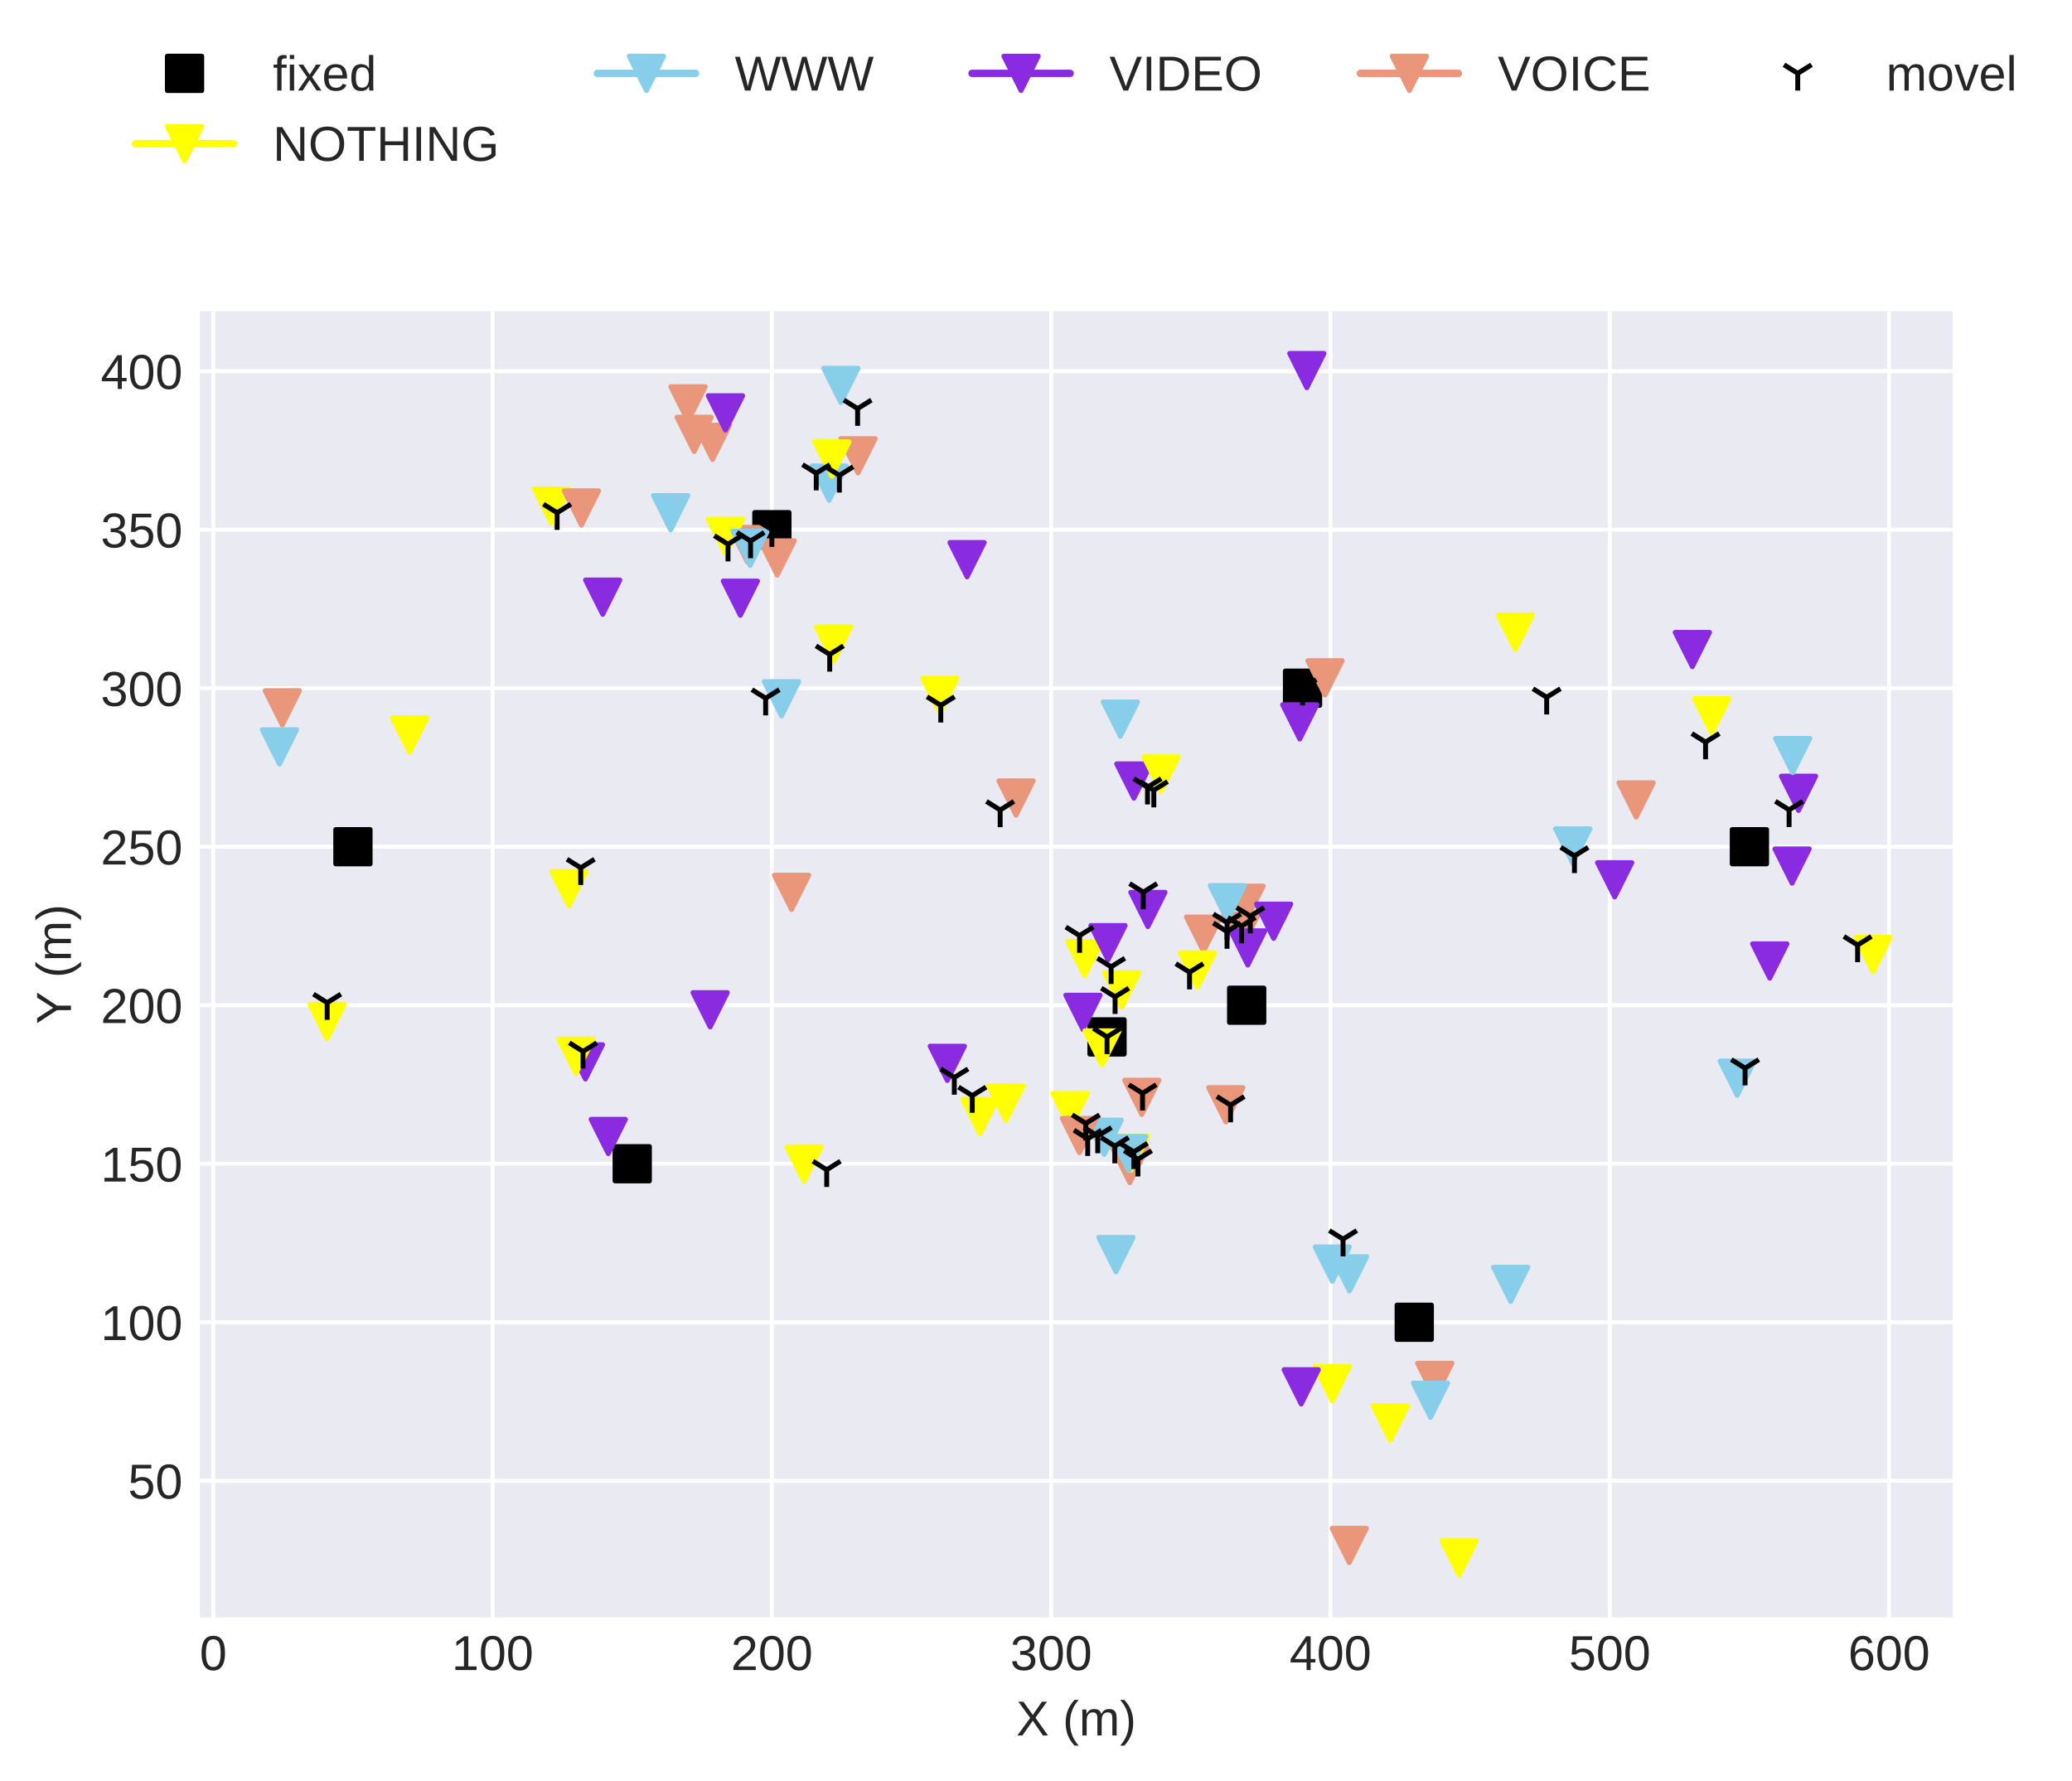 <?xml version="1.0" encoding="utf-8" standalone="no"?>
<!DOCTYPE svg PUBLIC "-//W3C//DTD SVG 1.1//EN"
  "http://www.w3.org/Graphics/SVG/1.1/DTD/svg11.dtd">
<!-- Created with matplotlib (http://matplotlib.org/) -->
<svg height="362.862pt" version="1.1" viewBox="0 0 422.133 362.862" width="422.133pt" xmlns="http://www.w3.org/2000/svg" xmlns:xlink="http://www.w3.org/1999/xlink">
 <defs>
  <style type="text/css">
*{stroke-linecap:butt;stroke-linejoin:round;}
  </style>
 </defs>
 <g id="figure_1">
  <g id="patch_1">
   <path d="M 0 362.862 
L 422.133 362.862 
L 422.133 0 
L 0 0 
z
" style="fill:#ffffff;"/>
  </g>
  <g id="axes_1">
   <g id="patch_2">
    <path d="M 40.705 329.518 
L 397.825 329.518 
L 397.825 63.406 
L 40.705 63.406 
z
" style="fill:#eaeaf2;"/>
   </g>
   <g id="matplotlib.axis_1">
    <g id="xtick_1">
     <g id="line2d_1">
      <path clip-path="url(#pc0e6d4a95a)" d="M 43.455 329.518 
L 43.455 63.406 
" style="fill:none;stroke:#ffffff;stroke-linecap:round;stroke-width:0.8;"/>
     </g>
     <g id="line2d_2"/>
     <g id="text_1">
      <!-- 0 -->
      <defs>
       <path d="M 51.703 34.422 
Q 51.703 17.188 45.625 8.094 
Q 39.547 -0.984 27.688 -0.984 
Q 15.828 -0.984 9.859 8.047 
Q 3.906 17.094 3.906 34.422 
Q 3.906 52.156 9.688 60.984 
Q 15.484 69.828 27.984 69.828 
Q 40.141 69.828 45.922 60.891 
Q 51.703 51.953 51.703 34.422 
z
M 42.781 34.422 
Q 42.781 49.312 39.328 56 
Q 35.891 62.703 27.984 62.703 
Q 19.875 62.703 16.328 56.109 
Q 12.797 49.516 12.797 34.422 
Q 12.797 19.781 16.375 12.984 
Q 19.969 6.203 27.781 6.203 
Q 35.547 6.203 39.156 13.125 
Q 42.781 20.062 42.781 34.422 
z
" id="LiberationSans-30"/>
      </defs>
      <g style="fill:#262626;" transform="translate(40.674 340.265)scale(0.1 -0.1)">
       <use xlink:href="#LiberationSans-30"/>
      </g>
     </g>
    </g>
    <g id="xtick_2">
     <g id="line2d_3">
      <path clip-path="url(#pc0e6d4a95a)" d="M 100.356 329.518 
L 100.356 63.406 
" style="fill:none;stroke:#ffffff;stroke-linecap:round;stroke-width:0.8;"/>
     </g>
     <g id="line2d_4"/>
     <g id="text_2">
      <!-- 100 -->
      <defs>
       <path d="M 7.625 0 
L 7.625 7.469 
L 25.141 7.469 
L 25.141 60.406 
L 9.625 49.312 
L 9.625 57.625 
L 25.875 68.797 
L 33.984 68.797 
L 33.984 7.469 
L 50.734 7.469 
L 50.734 0 
z
" id="LiberationSans-31"/>
      </defs>
      <g style="fill:#262626;" transform="translate(92.014 340.265)scale(0.1 -0.1)">
       <use xlink:href="#LiberationSans-31"/>
       <use x="55.615" xlink:href="#LiberationSans-30"/>
       <use x="111.23" xlink:href="#LiberationSans-30"/>
      </g>
     </g>
    </g>
    <g id="xtick_3">
     <g id="line2d_5">
      <path clip-path="url(#pc0e6d4a95a)" d="M 157.257 329.518 
L 157.257 63.406 
" style="fill:none;stroke:#ffffff;stroke-linecap:round;stroke-width:0.8;"/>
     </g>
     <g id="line2d_6"/>
     <g id="text_3">
      <!-- 200 -->
      <defs>
       <path d="M 5.031 0 
L 5.031 6.203 
Q 7.516 11.922 11.109 16.281 
Q 14.703 20.656 18.656 24.188 
Q 22.609 27.734 26.484 30.766 
Q 30.375 33.797 33.5 36.812 
Q 36.625 39.844 38.547 43.156 
Q 40.484 46.484 40.484 50.688 
Q 40.484 56.344 37.156 59.469 
Q 33.844 62.594 27.938 62.594 
Q 22.312 62.594 18.672 59.547 
Q 15.047 56.5 14.406 50.984 
L 5.422 51.812 
Q 6.391 60.062 12.422 64.938 
Q 18.453 69.828 27.938 69.828 
Q 38.328 69.828 43.922 64.922 
Q 49.516 60.016 49.516 50.984 
Q 49.516 46.969 47.672 43.016 
Q 45.844 39.062 42.234 35.109 
Q 38.625 31.156 28.422 22.859 
Q 22.797 18.266 19.469 14.578 
Q 16.156 10.891 14.703 7.469 
L 50.594 7.469 
L 50.594 0 
z
" id="LiberationSans-32"/>
      </defs>
      <g style="fill:#262626;" transform="translate(148.916 340.265)scale(0.1 -0.1)">
       <use xlink:href="#LiberationSans-32"/>
       <use x="55.615" xlink:href="#LiberationSans-30"/>
       <use x="111.23" xlink:href="#LiberationSans-30"/>
      </g>
     </g>
    </g>
    <g id="xtick_4">
     <g id="line2d_7">
      <path clip-path="url(#pc0e6d4a95a)" d="M 214.158 329.518 
L 214.158 63.406 
" style="fill:none;stroke:#ffffff;stroke-linecap:round;stroke-width:0.8;"/>
     </g>
     <g id="line2d_8"/>
     <g id="text_4">
      <!-- 300 -->
      <defs>
       <path d="M 51.219 19 
Q 51.219 9.469 45.156 4.234 
Q 39.109 -0.984 27.875 -0.984 
Q 17.438 -0.984 11.203 3.734 
Q 4.984 8.453 3.812 17.672 
L 12.891 18.5 
Q 14.656 6.297 27.875 6.297 
Q 34.516 6.297 38.297 9.562 
Q 42.094 12.844 42.094 19.281 
Q 42.094 24.906 37.766 28.047 
Q 33.453 31.203 25.297 31.203 
L 20.312 31.203 
L 20.312 38.812 
L 25.094 38.812 
Q 32.328 38.812 36.297 41.969 
Q 40.281 45.125 40.281 50.688 
Q 40.281 56.203 37.031 59.391 
Q 33.797 62.594 27.391 62.594 
Q 21.578 62.594 17.984 59.609 
Q 14.406 56.641 13.812 51.219 
L 4.984 51.906 
Q 5.953 60.359 11.984 65.094 
Q 18.016 69.828 27.484 69.828 
Q 37.844 69.828 43.578 65.016 
Q 49.312 60.203 49.312 51.609 
Q 49.312 45.016 45.625 40.891 
Q 41.938 36.766 34.906 35.297 
L 34.906 35.109 
Q 42.625 34.281 46.922 29.938 
Q 51.219 25.594 51.219 19 
z
" id="LiberationSans-33"/>
      </defs>
      <g style="fill:#262626;" transform="translate(205.817 340.265)scale(0.1 -0.1)">
       <use xlink:href="#LiberationSans-33"/>
       <use x="55.615" xlink:href="#LiberationSans-30"/>
       <use x="111.23" xlink:href="#LiberationSans-30"/>
      </g>
     </g>
    </g>
    <g id="xtick_5">
     <g id="line2d_9">
      <path clip-path="url(#pc0e6d4a95a)" d="M 271.059 329.518 
L 271.059 63.406 
" style="fill:none;stroke:#ffffff;stroke-linecap:round;stroke-width:0.8;"/>
     </g>
     <g id="line2d_10"/>
     <g id="text_5">
      <!-- 400 -->
      <defs>
       <path d="M 43.016 15.578 
L 43.016 0 
L 34.719 0 
L 34.719 15.578 
L 2.297 15.578 
L 2.297 22.406 
L 33.797 68.797 
L 43.016 68.797 
L 43.016 22.516 
L 52.688 22.516 
L 52.688 15.578 
z
M 34.719 58.891 
Q 34.625 58.594 33.344 56.297 
Q 32.078 54 31.453 53.078 
L 13.812 27.094 
L 11.188 23.484 
L 10.406 22.516 
L 34.719 22.516 
z
" id="LiberationSans-34"/>
      </defs>
      <g style="fill:#262626;" transform="translate(262.718 340.265)scale(0.1 -0.1)">
       <use xlink:href="#LiberationSans-34"/>
       <use x="55.615" xlink:href="#LiberationSans-30"/>
       <use x="111.23" xlink:href="#LiberationSans-30"/>
      </g>
     </g>
    </g>
    <g id="xtick_6">
     <g id="line2d_11">
      <path clip-path="url(#pc0e6d4a95a)" d="M 327.96 329.518 
L 327.96 63.406 
" style="fill:none;stroke:#ffffff;stroke-linecap:round;stroke-width:0.8;"/>
     </g>
     <g id="line2d_12"/>
     <g id="text_6">
      <!-- 500 -->
      <defs>
       <path d="M 51.422 22.406 
Q 51.422 11.531 44.953 5.266 
Q 38.484 -0.984 27 -0.984 
Q 17.391 -0.984 11.469 3.219 
Q 5.562 7.422 4 15.375 
L 12.891 16.406 
Q 15.672 6.203 27.203 6.203 
Q 34.281 6.203 38.281 10.469 
Q 42.281 14.75 42.281 22.219 
Q 42.281 28.719 38.25 32.719 
Q 34.234 36.719 27.391 36.719 
Q 23.828 36.719 20.75 35.594 
Q 17.672 34.469 14.594 31.781 
L 6 31.781 
L 8.297 68.797 
L 47.406 68.797 
L 47.406 61.328 
L 16.312 61.328 
L 14.984 39.5 
Q 20.703 43.891 29.203 43.891 
Q 39.359 43.891 45.391 37.938 
Q 51.422 31.984 51.422 22.406 
z
" id="LiberationSans-35"/>
      </defs>
      <g style="fill:#262626;" transform="translate(319.619 340.265)scale(0.1 -0.1)">
       <use xlink:href="#LiberationSans-35"/>
       <use x="55.615" xlink:href="#LiberationSans-30"/>
       <use x="111.23" xlink:href="#LiberationSans-30"/>
      </g>
     </g>
    </g>
    <g id="xtick_7">
     <g id="line2d_13">
      <path clip-path="url(#pc0e6d4a95a)" d="M 384.861 329.518 
L 384.861 63.406 
" style="fill:none;stroke:#ffffff;stroke-linecap:round;stroke-width:0.8;"/>
     </g>
     <g id="line2d_14"/>
     <g id="text_7">
      <!-- 600 -->
      <defs>
       <path d="M 51.219 22.516 
Q 51.219 11.625 45.312 5.312 
Q 39.406 -0.984 29 -0.984 
Q 17.391 -0.984 11.234 7.656 
Q 5.078 16.312 5.078 32.812 
Q 5.078 50.688 11.469 60.25 
Q 17.875 69.828 29.688 69.828 
Q 45.266 69.828 49.312 55.812 
L 40.922 54.297 
Q 38.328 62.703 29.594 62.703 
Q 22.078 62.703 17.938 55.688 
Q 13.812 48.688 13.812 35.406 
Q 16.219 39.844 20.562 42.156 
Q 24.906 44.484 30.516 44.484 
Q 40.047 44.484 45.625 38.516 
Q 51.219 32.562 51.219 22.516 
z
M 42.281 22.125 
Q 42.281 29.594 38.625 33.641 
Q 34.969 37.703 28.422 37.703 
Q 22.266 37.703 18.484 34.109 
Q 14.703 30.516 14.703 24.219 
Q 14.703 16.266 18.625 11.188 
Q 22.562 6.109 28.719 6.109 
Q 35.062 6.109 38.672 10.375 
Q 42.281 14.656 42.281 22.125 
z
" id="LiberationSans-36"/>
      </defs>
      <g style="fill:#262626;" transform="translate(376.52 340.265)scale(0.1 -0.1)">
       <use xlink:href="#LiberationSans-36"/>
       <use x="55.615" xlink:href="#LiberationSans-30"/>
       <use x="111.23" xlink:href="#LiberationSans-30"/>
      </g>
     </g>
    </g>
    <g id="text_8">
     <!-- X (m) -->
     <defs>
      <path d="M 54.297 0 
L 33.641 30.078 
L 12.547 0 
L 2.25 0 
L 28.422 35.75 
L 4.25 68.797 
L 14.547 68.797 
L 33.688 41.797 
L 52.297 68.797 
L 62.594 68.797 
L 39.062 36.078 
L 64.594 0 
z
" id="LiberationSans-58"/>
      <path id="LiberationSans-20"/>
      <path d="M 6.203 25.984 
Q 6.203 40.094 10.625 51.312 
Q 15.047 62.547 24.219 72.469 
L 32.719 72.469 
Q 23.578 62.312 19.312 50.875 
Q 15.047 39.453 15.047 25.875 
Q 15.047 12.359 19.266 0.969 
Q 23.484 -10.406 32.719 -20.703 
L 24.219 -20.703 
Q 14.984 -10.75 10.594 0.5 
Q 6.203 11.766 6.203 25.781 
z
" id="LiberationSans-28"/>
      <path d="M 37.5 0 
L 37.5 33.5 
Q 37.5 41.156 35.391 44.078 
Q 33.297 47.016 27.828 47.016 
Q 22.219 47.016 18.938 42.719 
Q 15.672 38.422 15.672 30.609 
L 15.672 0 
L 6.938 0 
L 6.938 41.547 
Q 6.938 50.781 6.641 52.828 
L 14.938 52.828 
Q 14.984 52.594 15.031 51.516 
Q 15.094 50.438 15.156 49.047 
Q 15.234 47.656 15.328 43.797 
L 15.484 43.797 
Q 18.312 49.422 21.969 51.609 
Q 25.641 53.812 30.906 53.812 
Q 36.922 53.812 40.406 51.422 
Q 43.891 49.031 45.266 43.797 
L 45.406 43.797 
Q 48.141 49.125 52.016 51.469 
Q 55.906 53.812 61.422 53.812 
Q 69.438 53.812 73.062 49.469 
Q 76.703 45.125 76.703 35.203 
L 76.703 0 
L 68.016 0 
L 68.016 33.5 
Q 68.016 41.156 65.906 44.078 
Q 63.812 47.016 58.344 47.016 
Q 52.594 47.016 49.391 42.75 
Q 46.188 38.484 46.188 30.609 
L 46.188 0 
z
" id="LiberationSans-6d"/>
      <path d="M 27.094 25.781 
Q 27.094 11.672 22.672 0.438 
Q 18.266 -10.797 9.078 -20.703 
L 0.594 -20.703 
Q 9.766 -10.453 14.016 0.891 
Q 18.266 12.25 18.266 25.875 
Q 18.266 39.5 13.984 50.875 
Q 9.719 62.25 0.594 72.469 
L 9.078 72.469 
Q 18.312 62.5 22.703 51.234 
Q 27.094 39.984 27.094 25.984 
z
" id="LiberationSans-29"/>
     </defs>
     <g style="fill:#262626;" transform="translate(207.046 353.587)scale(0.1 -0.1)">
      <use xlink:href="#LiberationSans-58"/>
      <use x="66.699" xlink:href="#LiberationSans-20"/>
      <use x="94.482" xlink:href="#LiberationSans-28"/>
      <use x="127.783" xlink:href="#LiberationSans-6d"/>
      <use x="211.084" xlink:href="#LiberationSans-29"/>
     </g>
    </g>
   </g>
   <g id="matplotlib.axis_2">
    <g id="ytick_1">
     <g id="line2d_15">
      <path clip-path="url(#pc0e6d4a95a)" d="M 40.705 301.694 
L 397.825 301.694 
" style="fill:none;stroke:#ffffff;stroke-linecap:round;stroke-width:0.8;"/>
     </g>
     <g id="line2d_16"/>
     <g id="text_9">
      <!-- 50 -->
      <g style="fill:#262626;" transform="translate(26.083 305.317)scale(0.1 -0.1)">
       <use xlink:href="#LiberationSans-35"/>
       <use x="55.615" xlink:href="#LiberationSans-30"/>
      </g>
     </g>
    </g>
    <g id="ytick_2">
     <g id="line2d_17">
      <path clip-path="url(#pc0e6d4a95a)" d="M 40.705 269.398 
L 397.825 269.398 
" style="fill:none;stroke:#ffffff;stroke-linecap:round;stroke-width:0.8;"/>
     </g>
     <g id="line2d_18"/>
     <g id="text_10">
      <!-- 100 -->
      <g style="fill:#262626;" transform="translate(20.522 273.021)scale(0.1 -0.1)">
       <use xlink:href="#LiberationSans-31"/>
       <use x="55.615" xlink:href="#LiberationSans-30"/>
       <use x="111.23" xlink:href="#LiberationSans-30"/>
      </g>
     </g>
    </g>
    <g id="ytick_3">
     <g id="line2d_19">
      <path clip-path="url(#pc0e6d4a95a)" d="M 40.705 237.102 
L 397.825 237.102 
" style="fill:none;stroke:#ffffff;stroke-linecap:round;stroke-width:0.8;"/>
     </g>
     <g id="line2d_20"/>
     <g id="text_11">
      <!-- 150 -->
      <g style="fill:#262626;" transform="translate(20.522 240.726)scale(0.1 -0.1)">
       <use xlink:href="#LiberationSans-31"/>
       <use x="55.615" xlink:href="#LiberationSans-35"/>
       <use x="111.23" xlink:href="#LiberationSans-30"/>
      </g>
     </g>
    </g>
    <g id="ytick_4">
     <g id="line2d_21">
      <path clip-path="url(#pc0e6d4a95a)" d="M 40.705 204.807 
L 397.825 204.807 
" style="fill:none;stroke:#ffffff;stroke-linecap:round;stroke-width:0.8;"/>
     </g>
     <g id="line2d_22"/>
     <g id="text_12">
      <!-- 200 -->
      <g style="fill:#262626;" transform="translate(20.522 208.43)scale(0.1 -0.1)">
       <use xlink:href="#LiberationSans-32"/>
       <use x="55.615" xlink:href="#LiberationSans-30"/>
       <use x="111.23" xlink:href="#LiberationSans-30"/>
      </g>
     </g>
    </g>
    <g id="ytick_5">
     <g id="line2d_23">
      <path clip-path="url(#pc0e6d4a95a)" d="M 40.705 172.511 
L 397.825 172.511 
" style="fill:none;stroke:#ffffff;stroke-linecap:round;stroke-width:0.8;"/>
     </g>
     <g id="line2d_24"/>
     <g id="text_13">
      <!-- 250 -->
      <g style="fill:#262626;" transform="translate(20.522 176.134)scale(0.1 -0.1)">
       <use xlink:href="#LiberationSans-32"/>
       <use x="55.615" xlink:href="#LiberationSans-35"/>
       <use x="111.23" xlink:href="#LiberationSans-30"/>
      </g>
     </g>
    </g>
    <g id="ytick_6">
     <g id="line2d_25">
      <path clip-path="url(#pc0e6d4a95a)" d="M 40.705 140.215 
L 397.825 140.215 
" style="fill:none;stroke:#ffffff;stroke-linecap:round;stroke-width:0.8;"/>
     </g>
     <g id="line2d_26"/>
     <g id="text_14">
      <!-- 300 -->
      <g style="fill:#262626;" transform="translate(20.522 143.839)scale(0.1 -0.1)">
       <use xlink:href="#LiberationSans-33"/>
       <use x="55.615" xlink:href="#LiberationSans-30"/>
       <use x="111.23" xlink:href="#LiberationSans-30"/>
      </g>
     </g>
    </g>
    <g id="ytick_7">
     <g id="line2d_27">
      <path clip-path="url(#pc0e6d4a95a)" d="M 40.705 107.92 
L 397.825 107.92 
" style="fill:none;stroke:#ffffff;stroke-linecap:round;stroke-width:0.8;"/>
     </g>
     <g id="line2d_28"/>
     <g id="text_15">
      <!-- 350 -->
      <g style="fill:#262626;" transform="translate(20.522 111.543)scale(0.1 -0.1)">
       <use xlink:href="#LiberationSans-33"/>
       <use x="55.615" xlink:href="#LiberationSans-35"/>
       <use x="111.23" xlink:href="#LiberationSans-30"/>
      </g>
     </g>
    </g>
    <g id="ytick_8">
     <g id="line2d_29">
      <path clip-path="url(#pc0e6d4a95a)" d="M 40.705 75.624 
L 397.825 75.624 
" style="fill:none;stroke:#ffffff;stroke-linecap:round;stroke-width:0.8;"/>
     </g>
     <g id="line2d_30"/>
     <g id="text_16">
      <!-- 400 -->
      <g style="fill:#262626;" transform="translate(20.522 79.247)scale(0.1 -0.1)">
       <use xlink:href="#LiberationSans-34"/>
       <use x="55.615" xlink:href="#LiberationSans-30"/>
       <use x="111.23" xlink:href="#LiberationSans-30"/>
      </g>
     </g>
    </g>
    <g id="text_17">
     <!-- Y (m) -->
     <defs>
      <path d="M 37.938 28.516 
L 37.938 0 
L 28.656 0 
L 28.656 28.516 
L 2.203 68.797 
L 12.453 68.797 
L 33.406 36.031 
L 54.25 68.797 
L 64.5 68.797 
z
" id="LiberationSans-59"/>
     </defs>
     <g style="fill:#262626;" transform="translate(14.447 208.68)rotate(-90)scale(0.1 -0.1)">
      <use xlink:href="#LiberationSans-59"/>
      <use x="66.684" xlink:href="#LiberationSans-20"/>
      <use x="94.467" xlink:href="#LiberationSans-28"/>
      <use x="127.768" xlink:href="#LiberationSans-6d"/>
      <use x="211.068" xlink:href="#LiberationSans-29"/>
     </g>
    </g>
   </g>
   <g id="line2d_31">
    <defs>
     <path d="M -3.5 3.5 
L 3.5 3.5 
L 3.5 -3.5 
L -3.5 -3.5 
z
" id="m9573b73533" style="stroke:#000000;stroke-linejoin:miter;"/>
    </defs>
    <g clip-path="url(#pc0e6d4a95a)">
     <use style="stroke:#000000;stroke-linejoin:miter;" x="356.411" xlink:href="#m9573b73533" y="172.511"/>
    </g>
   </g>
   <g id="line2d_32">
    <g clip-path="url(#pc0e6d4a95a)">
     <use style="stroke:#000000;stroke-linejoin:miter;" x="253.989" xlink:href="#m9573b73533" y="204.807"/>
    </g>
   </g>
   <g id="line2d_33">
    <g clip-path="url(#pc0e6d4a95a)">
     <use style="stroke:#000000;stroke-linejoin:miter;" x="265.369" xlink:href="#m9573b73533" y="140.215"/>
    </g>
   </g>
   <g id="line2d_34">
    <g clip-path="url(#pc0e6d4a95a)">
     <use style="stroke:#000000;stroke-linejoin:miter;" x="225.538" xlink:href="#m9573b73533" y="211.266"/>
    </g>
   </g>
   <g id="line2d_35">
    <g clip-path="url(#pc0e6d4a95a)">
     <use style="stroke:#000000;stroke-linejoin:miter;" x="288.13" xlink:href="#m9573b73533" y="269.398"/>
    </g>
   </g>
   <g id="line2d_36">
    <g clip-path="url(#pc0e6d4a95a)">
     <use style="stroke:#000000;stroke-linejoin:miter;" x="128.806" xlink:href="#m9573b73533" y="237.102"/>
    </g>
   </g>
   <g id="line2d_37">
    <g clip-path="url(#pc0e6d4a95a)">
     <use style="stroke:#000000;stroke-linejoin:miter;" x="157.257" xlink:href="#m9573b73533" y="107.92"/>
    </g>
   </g>
   <g id="line2d_38">
    <g clip-path="url(#pc0e6d4a95a)">
     <use style="stroke:#000000;stroke-linejoin:miter;" x="71.905" xlink:href="#m9573b73533" y="172.511"/>
    </g>
   </g>
   <g id="line2d_39">
    <path clip-path="url(#pc0e6d4a95a)" d="M 308.734 128.788 
" style="fill:none;stroke:#ffff00;stroke-linecap:round;stroke-width:1.5;"/>
    <defs>
     <path d="M -0 3.5 
L 3.5 -3.5 
L -3.5 -3.5 
z
" id="m409c9c5be4" style="stroke:#ffff00;stroke-linejoin:miter;"/>
    </defs>
    <g clip-path="url(#pc0e6d4a95a)">
     <use style="fill:#ffff00;stroke:#ffff00;stroke-linejoin:miter;" x="308.734" xlink:href="#m409c9c5be4" y="128.788"/>
    </g>
   </g>
   <g id="line2d_40">
    <path clip-path="url(#pc0e6d4a95a)" d="M 353.925 219.671 
" style="fill:none;stroke:#87ceeb;stroke-linecap:round;stroke-width:1.5;"/>
    <defs>
     <path d="M -0 3.5 
L 3.5 -3.5 
L -3.5 -3.5 
z
" id="m18871fcdfc" style="stroke:#87ceeb;stroke-linejoin:miter;"/>
    </defs>
    <g clip-path="url(#pc0e6d4a95a)">
     <use style="fill:#87ceeb;stroke:#87ceeb;stroke-linejoin:miter;" x="353.925" xlink:href="#m18871fcdfc" y="219.671"/>
    </g>
   </g>
   <g id="line2d_41">
    <path clip-path="url(#pc0e6d4a95a)" d="M 360.559 195.8 
" style="fill:none;stroke:#8a2be2;stroke-linecap:round;stroke-width:1.5;"/>
    <defs>
     <path d="M -0 3.5 
L 3.5 -3.5 
L -3.5 -3.5 
z
" id="m3ef5ebf1db" style="stroke:#8a2be2;stroke-linejoin:miter;"/>
    </defs>
    <g clip-path="url(#pc0e6d4a95a)">
     <use style="fill:#8a2be2;stroke:#8a2be2;stroke-linejoin:miter;" x="360.559" xlink:href="#m3ef5ebf1db" y="195.8"/>
    </g>
   </g>
   <g id="line2d_42">
    <path clip-path="url(#pc0e6d4a95a)" d="M 320.422 172.362 
" style="fill:none;stroke:#87ceeb;stroke-linecap:round;stroke-width:1.5;"/>
    <g clip-path="url(#pc0e6d4a95a)">
     <use style="fill:#87ceeb;stroke:#87ceeb;stroke-linejoin:miter;" x="320.422" xlink:href="#m18871fcdfc" y="172.362"/>
    </g>
   </g>
   <g id="line2d_43">
    <path clip-path="url(#pc0e6d4a95a)" d="M 328.961 179.253 
" style="fill:none;stroke:#8a2be2;stroke-linecap:round;stroke-width:1.5;"/>
    <g clip-path="url(#pc0e6d4a95a)">
     <use style="fill:#8a2be2;stroke:#8a2be2;stroke-linejoin:miter;" x="328.961" xlink:href="#m3ef5ebf1db" y="179.253"/>
    </g>
   </g>
   <g id="line2d_44">
    <path clip-path="url(#pc0e6d4a95a)" d="M 366.421 161.632 
" style="fill:none;stroke:#8a2be2;stroke-linecap:round;stroke-width:1.5;"/>
    <g clip-path="url(#pc0e6d4a95a)">
     <use style="fill:#8a2be2;stroke:#8a2be2;stroke-linejoin:miter;" x="366.421" xlink:href="#m3ef5ebf1db" y="161.632"/>
    </g>
   </g>
   <g id="line2d_45">
    <path clip-path="url(#pc0e6d4a95a)" d="M 365.102 176.453 
" style="fill:none;stroke:#8a2be2;stroke-linecap:round;stroke-width:1.5;"/>
    <g clip-path="url(#pc0e6d4a95a)">
     <use style="fill:#8a2be2;stroke:#8a2be2;stroke-linejoin:miter;" x="365.102" xlink:href="#m3ef5ebf1db" y="176.453"/>
    </g>
   </g>
   <g id="line2d_46">
    <path clip-path="url(#pc0e6d4a95a)" d="M 333.34 162.984 
" style="fill:none;stroke:#e9967a;stroke-linecap:round;stroke-width:1.5;"/>
    <defs>
     <path d="M -0 3.5 
L 3.5 -3.5 
L -3.5 -3.5 
z
" id="md5f6b79332" style="stroke:#e9967a;stroke-linejoin:miter;"/>
    </defs>
    <g clip-path="url(#pc0e6d4a95a)">
     <use style="fill:#e9967a;stroke:#e9967a;stroke-linejoin:miter;" x="333.34" xlink:href="#md5f6b79332" y="162.984"/>
    </g>
   </g>
   <g id="line2d_47">
    <path clip-path="url(#pc0e6d4a95a)" d="M 348.737 145.839 
" style="fill:none;stroke:#ffff00;stroke-linecap:round;stroke-width:1.5;"/>
    <g clip-path="url(#pc0e6d4a95a)">
     <use style="fill:#ffff00;stroke:#ffff00;stroke-linejoin:miter;" x="348.737" xlink:href="#m409c9c5be4" y="145.839"/>
    </g>
   </g>
   <g id="line2d_48">
    <path clip-path="url(#pc0e6d4a95a)" d="M 344.783 132.338 
" style="fill:none;stroke:#8a2be2;stroke-linecap:round;stroke-width:1.5;"/>
    <g clip-path="url(#pc0e6d4a95a)">
     <use style="fill:#8a2be2;stroke:#8a2be2;stroke-linejoin:miter;" x="344.783" xlink:href="#m3ef5ebf1db" y="132.338"/>
    </g>
   </g>
   <g id="line2d_49">
    <path clip-path="url(#pc0e6d4a95a)" d="M 381.592 194.47 
" style="fill:none;stroke:#ffff00;stroke-linecap:round;stroke-width:1.5;"/>
    <g clip-path="url(#pc0e6d4a95a)">
     <use style="fill:#ffff00;stroke:#ffff00;stroke-linejoin:miter;" x="381.592" xlink:href="#m409c9c5be4" y="194.47"/>
    </g>
   </g>
   <g id="line2d_50">
    <path clip-path="url(#pc0e6d4a95a)" d="M 365.219 153.936 
" style="fill:none;stroke:#87ceeb;stroke-linecap:round;stroke-width:1.5;"/>
    <g clip-path="url(#pc0e6d4a95a)">
     <use style="fill:#87ceeb;stroke:#87ceeb;stroke-linejoin:miter;" x="365.219" xlink:href="#m18871fcdfc" y="153.936"/>
    </g>
   </g>
   <g id="line2d_51">
    <path clip-path="url(#pc0e6d4a95a)" d="M 231.005 159.13 
" style="fill:none;stroke:#8a2be2;stroke-linecap:round;stroke-width:1.5;"/>
    <g clip-path="url(#pc0e6d4a95a)">
     <use style="fill:#8a2be2;stroke:#8a2be2;stroke-linejoin:miter;" x="231.005" xlink:href="#m3ef5ebf1db" y="159.13"/>
    </g>
   </g>
   <g id="line2d_52">
    <path clip-path="url(#pc0e6d4a95a)" d="M 230.172 237.469 
" style="fill:none;stroke:#e9967a;stroke-linecap:round;stroke-width:1.5;"/>
    <g clip-path="url(#pc0e6d4a95a)">
     <use style="fill:#e9967a;stroke:#e9967a;stroke-linejoin:miter;" x="230.172" xlink:href="#md5f6b79332" y="237.469"/>
    </g>
   </g>
   <g id="line2d_53">
    <path clip-path="url(#pc0e6d4a95a)" d="M 252.904 189.705 
" style="fill:none;stroke:#e9967a;stroke-linecap:round;stroke-width:1.5;"/>
    <g clip-path="url(#pc0e6d4a95a)">
     <use style="fill:#e9967a;stroke:#e9967a;stroke-linejoin:miter;" x="252.904" xlink:href="#md5f6b79332" y="189.705"/>
    </g>
   </g>
   <g id="line2d_54">
    <path clip-path="url(#pc0e6d4a95a)" d="M 266.24 75.502 
" style="fill:none;stroke:#8a2be2;stroke-linecap:round;stroke-width:1.5;"/>
    <g clip-path="url(#pc0e6d4a95a)">
     <use style="fill:#8a2be2;stroke:#8a2be2;stroke-linejoin:miter;" x="266.24" xlink:href="#m3ef5ebf1db" y="75.502"/>
    </g>
   </g>
   <g id="line2d_55">
    <path clip-path="url(#pc0e6d4a95a)" d="M 264.805 147.078 
" style="fill:none;stroke:#8a2be2;stroke-linecap:round;stroke-width:1.5;"/>
    <g clip-path="url(#pc0e6d4a95a)">
     <use style="fill:#8a2be2;stroke:#8a2be2;stroke-linejoin:miter;" x="264.805" xlink:href="#m3ef5ebf1db" y="147.078"/>
    </g>
   </g>
   <g id="line2d_56">
    <path clip-path="url(#pc0e6d4a95a)" d="M 253.853 184.031 
" style="fill:none;stroke:#e9967a;stroke-linecap:round;stroke-width:1.5;"/>
    <g clip-path="url(#pc0e6d4a95a)">
     <use style="fill:#e9967a;stroke:#e9967a;stroke-linejoin:miter;" x="253.853" xlink:href="#md5f6b79332" y="184.031"/>
    </g>
   </g>
   <g id="line2d_57">
    <path clip-path="url(#pc0e6d4a95a)" d="M 259.481 187.696 
" style="fill:none;stroke:#8a2be2;stroke-linecap:round;stroke-width:1.5;"/>
    <g clip-path="url(#pc0e6d4a95a)">
     <use style="fill:#8a2be2;stroke:#8a2be2;stroke-linejoin:miter;" x="259.481" xlink:href="#m3ef5ebf1db" y="187.696"/>
    </g>
   </g>
   <g id="line2d_58">
    <path clip-path="url(#pc0e6d4a95a)" d="M 269.951 138.1 
" style="fill:none;stroke:#e9967a;stroke-linecap:round;stroke-width:1.5;"/>
    <g clip-path="url(#pc0e6d4a95a)">
     <use style="fill:#e9967a;stroke:#e9967a;stroke-linejoin:miter;" x="269.951" xlink:href="#md5f6b79332" y="138.1"/>
    </g>
   </g>
   <g id="line2d_59">
    <path clip-path="url(#pc0e6d4a95a)" d="M 230.401 234.965 
" style="fill:none;stroke:#ffff00;stroke-linecap:round;stroke-width:1.5;"/>
    <g clip-path="url(#pc0e6d4a95a)">
     <use style="fill:#ffff00;stroke:#ffff00;stroke-linejoin:miter;" x="230.401" xlink:href="#m409c9c5be4" y="234.965"/>
    </g>
   </g>
   <g id="line2d_60">
    <path clip-path="url(#pc0e6d4a95a)" d="M 204.959 224.741 
" style="fill:none;stroke:#ffff00;stroke-linecap:round;stroke-width:1.5;"/>
    <g clip-path="url(#pc0e6d4a95a)">
     <use style="fill:#ffff00;stroke:#ffff00;stroke-linejoin:miter;" x="204.959" xlink:href="#m409c9c5be4" y="224.741"/>
    </g>
   </g>
   <g id="line2d_61">
    <path clip-path="url(#pc0e6d4a95a)" d="M 224.965 231.702 
" style="fill:none;stroke:#87ceeb;stroke-linecap:round;stroke-width:1.5;"/>
    <g clip-path="url(#pc0e6d4a95a)">
     <use style="fill:#87ceeb;stroke:#87ceeb;stroke-linejoin:miter;" x="224.965" xlink:href="#m18871fcdfc" y="231.702"/>
    </g>
   </g>
   <g id="line2d_62">
    <path clip-path="url(#pc0e6d4a95a)" d="M 220.632 206.259 
" style="fill:none;stroke:#8a2be2;stroke-linecap:round;stroke-width:1.5;"/>
    <g clip-path="url(#pc0e6d4a95a)">
     <use style="fill:#8a2be2;stroke:#8a2be2;stroke-linejoin:miter;" x="220.632" xlink:href="#m3ef5ebf1db" y="206.259"/>
    </g>
   </g>
   <g id="line2d_63">
    <path clip-path="url(#pc0e6d4a95a)" d="M 236.539 157.69 
" style="fill:none;stroke:#ffff00;stroke-linecap:round;stroke-width:1.5;"/>
    <g clip-path="url(#pc0e6d4a95a)">
     <use style="fill:#ffff00;stroke:#ffff00;stroke-linejoin:miter;" x="236.539" xlink:href="#m409c9c5be4" y="157.69"/>
    </g>
   </g>
   <g id="line2d_64">
    <path clip-path="url(#pc0e6d4a95a)" d="M 254.215 193.135 
" style="fill:none;stroke:#8a2be2;stroke-linecap:round;stroke-width:1.5;"/>
    <g clip-path="url(#pc0e6d4a95a)">
     <use style="fill:#8a2be2;stroke:#8a2be2;stroke-linejoin:miter;" x="254.215" xlink:href="#m3ef5ebf1db" y="193.135"/>
    </g>
   </g>
   <g id="line2d_65">
    <path clip-path="url(#pc0e6d4a95a)" d="M 227.352 255.627 
" style="fill:none;stroke:#87ceeb;stroke-linecap:round;stroke-width:1.5;"/>
    <g clip-path="url(#pc0e6d4a95a)">
     <use style="fill:#87ceeb;stroke:#87ceeb;stroke-linejoin:miter;" x="227.352" xlink:href="#m18871fcdfc" y="255.627"/>
    </g>
   </g>
   <g id="line2d_66">
    <path clip-path="url(#pc0e6d4a95a)" d="M 228.26 146.51 
" style="fill:none;stroke:#87ceeb;stroke-linecap:round;stroke-width:1.5;"/>
    <g clip-path="url(#pc0e6d4a95a)">
     <use style="fill:#87ceeb;stroke:#87ceeb;stroke-linejoin:miter;" x="228.26" xlink:href="#m18871fcdfc" y="146.51"/>
    </g>
   </g>
   <g id="line2d_67">
    <path clip-path="url(#pc0e6d4a95a)" d="M 224.524 213.514 
" style="fill:none;stroke:#ffff00;stroke-linecap:round;stroke-width:1.5;"/>
    <g clip-path="url(#pc0e6d4a95a)">
     <use style="fill:#ffff00;stroke:#ffff00;stroke-linejoin:miter;" x="224.524" xlink:href="#m409c9c5be4" y="213.514"/>
    </g>
   </g>
   <g id="line2d_68">
    <path clip-path="url(#pc0e6d4a95a)" d="M 207.001 162.588 
" style="fill:none;stroke:#e9967a;stroke-linecap:round;stroke-width:1.5;"/>
    <g clip-path="url(#pc0e6d4a95a)">
     <use style="fill:#e9967a;stroke:#e9967a;stroke-linejoin:miter;" x="207.001" xlink:href="#md5f6b79332" y="162.588"/>
    </g>
   </g>
   <g id="line2d_69">
    <path clip-path="url(#pc0e6d4a95a)" d="M 228.535 201.691 
" style="fill:none;stroke:#ffff00;stroke-linecap:round;stroke-width:1.5;"/>
    <g clip-path="url(#pc0e6d4a95a)">
     <use style="fill:#ffff00;stroke:#ffff00;stroke-linejoin:miter;" x="228.535" xlink:href="#m409c9c5be4" y="201.691"/>
    </g>
   </g>
   <g id="line2d_70">
    <path clip-path="url(#pc0e6d4a95a)" d="M 220.982 195.296 
" style="fill:none;stroke:#ffff00;stroke-linecap:round;stroke-width:1.5;"/>
    <g clip-path="url(#pc0e6d4a95a)">
     <use style="fill:#ffff00;stroke:#ffff00;stroke-linejoin:miter;" x="220.982" xlink:href="#m409c9c5be4" y="195.296"/>
    </g>
   </g>
   <g id="line2d_71">
    <path clip-path="url(#pc0e6d4a95a)" d="M 250.051 183.932 
" style="fill:none;stroke:#87ceeb;stroke-linecap:round;stroke-width:1.5;"/>
    <g clip-path="url(#pc0e6d4a95a)">
     <use style="fill:#87ceeb;stroke:#87ceeb;stroke-linejoin:miter;" x="250.051" xlink:href="#m18871fcdfc" y="183.932"/>
    </g>
   </g>
   <g id="line2d_72">
    <path clip-path="url(#pc0e6d4a95a)" d="M 192.995 216.653 
" style="fill:none;stroke:#8a2be2;stroke-linecap:round;stroke-width:1.5;"/>
    <g clip-path="url(#pc0e6d4a95a)">
     <use style="fill:#8a2be2;stroke:#8a2be2;stroke-linejoin:miter;" x="192.995" xlink:href="#m3ef5ebf1db" y="216.653"/>
    </g>
   </g>
   <g id="line2d_73">
    <path clip-path="url(#pc0e6d4a95a)" d="M 225.734 192.066 
" style="fill:none;stroke:#8a2be2;stroke-linecap:round;stroke-width:1.5;"/>
    <g clip-path="url(#pc0e6d4a95a)">
     <use style="fill:#8a2be2;stroke:#8a2be2;stroke-linejoin:miter;" x="225.734" xlink:href="#m3ef5ebf1db" y="192.066"/>
    </g>
   </g>
   <g id="line2d_74">
    <path clip-path="url(#pc0e6d4a95a)" d="M 218.041 226.274 
" style="fill:none;stroke:#ffff00;stroke-linecap:round;stroke-width:1.5;"/>
    <g clip-path="url(#pc0e6d4a95a)">
     <use style="fill:#ffff00;stroke:#ffff00;stroke-linejoin:miter;" x="218.041" xlink:href="#m409c9c5be4" y="226.274"/>
    </g>
   </g>
   <g id="line2d_75">
    <path clip-path="url(#pc0e6d4a95a)" d="M 219.905 231.356 
" style="fill:none;stroke:#e9967a;stroke-linecap:round;stroke-width:1.5;"/>
    <g clip-path="url(#pc0e6d4a95a)">
     <use style="fill:#e9967a;stroke:#e9967a;stroke-linejoin:miter;" x="219.905" xlink:href="#md5f6b79332" y="231.356"/>
    </g>
   </g>
   <g id="line2d_76">
    <path clip-path="url(#pc0e6d4a95a)" d="M 245.203 190.337 
" style="fill:none;stroke:#e9967a;stroke-linecap:round;stroke-width:1.5;"/>
    <g clip-path="url(#pc0e6d4a95a)">
     <use style="fill:#e9967a;stroke:#e9967a;stroke-linejoin:miter;" x="245.203" xlink:href="#md5f6b79332" y="190.337"/>
    </g>
   </g>
   <g id="line2d_77">
    <path clip-path="url(#pc0e6d4a95a)" d="M 229.963 235.041 
" style="fill:none;stroke:#87ceeb;stroke-linecap:round;stroke-width:1.5;"/>
    <g clip-path="url(#pc0e6d4a95a)">
     <use style="fill:#87ceeb;stroke:#87ceeb;stroke-linejoin:miter;" x="229.963" xlink:href="#m18871fcdfc" y="235.041"/>
    </g>
   </g>
   <g id="line2d_78">
    <path clip-path="url(#pc0e6d4a95a)" d="M 249.731 225.086 
" style="fill:none;stroke:#e9967a;stroke-linecap:round;stroke-width:1.5;"/>
    <g clip-path="url(#pc0e6d4a95a)">
     <use style="fill:#e9967a;stroke:#e9967a;stroke-linejoin:miter;" x="249.731" xlink:href="#md5f6b79332" y="225.086"/>
    </g>
   </g>
   <g id="line2d_79">
    <path clip-path="url(#pc0e6d4a95a)" d="M 243.975 197.621 
" style="fill:none;stroke:#ffff00;stroke-linecap:round;stroke-width:1.5;"/>
    <g clip-path="url(#pc0e6d4a95a)">
     <use style="fill:#ffff00;stroke:#ffff00;stroke-linejoin:miter;" x="243.975" xlink:href="#m409c9c5be4" y="197.621"/>
    </g>
   </g>
   <g id="line2d_80">
    <path clip-path="url(#pc0e6d4a95a)" d="M 199.647 227.468 
" style="fill:none;stroke:#ffff00;stroke-linecap:round;stroke-width:1.5;"/>
    <g clip-path="url(#pc0e6d4a95a)">
     <use style="fill:#ffff00;stroke:#ffff00;stroke-linejoin:miter;" x="199.647" xlink:href="#m409c9c5be4" y="227.468"/>
    </g>
   </g>
   <g id="line2d_81">
    <path clip-path="url(#pc0e6d4a95a)" d="M 233.865 185.299 
" style="fill:none;stroke:#8a2be2;stroke-linecap:round;stroke-width:1.5;"/>
    <g clip-path="url(#pc0e6d4a95a)">
     <use style="fill:#8a2be2;stroke:#8a2be2;stroke-linejoin:miter;" x="233.865" xlink:href="#m3ef5ebf1db" y="185.299"/>
    </g>
   </g>
   <g id="line2d_82">
    <path clip-path="url(#pc0e6d4a95a)" d="M 232.62 223.579 
" style="fill:none;stroke:#e9967a;stroke-linecap:round;stroke-width:1.5;"/>
    <g clip-path="url(#pc0e6d4a95a)">
     <use style="fill:#e9967a;stroke:#e9967a;stroke-linejoin:miter;" x="232.62" xlink:href="#md5f6b79332" y="223.579"/>
    </g>
   </g>
   <g id="line2d_83">
    <path clip-path="url(#pc0e6d4a95a)" d="M 283.258 289.94 
" style="fill:none;stroke:#ffff00;stroke-linecap:round;stroke-width:1.5;"/>
    <g clip-path="url(#pc0e6d4a95a)">
     <use style="fill:#ffff00;stroke:#ffff00;stroke-linejoin:miter;" x="283.258" xlink:href="#m409c9c5be4" y="289.94"/>
    </g>
   </g>
   <g id="line2d_84">
    <path clip-path="url(#pc0e6d4a95a)" d="M 307.774 261.676 
" style="fill:none;stroke:#87ceeb;stroke-linecap:round;stroke-width:1.5;"/>
    <g clip-path="url(#pc0e6d4a95a)">
     <use style="fill:#87ceeb;stroke:#87ceeb;stroke-linejoin:miter;" x="307.774" xlink:href="#m18871fcdfc" y="261.676"/>
    </g>
   </g>
   <g id="line2d_85">
    <path clip-path="url(#pc0e6d4a95a)" d="M 271.427 281.91 
" style="fill:none;stroke:#ffff00;stroke-linecap:round;stroke-width:1.5;"/>
    <g clip-path="url(#pc0e6d4a95a)">
     <use style="fill:#ffff00;stroke:#ffff00;stroke-linejoin:miter;" x="271.427" xlink:href="#m409c9c5be4" y="281.91"/>
    </g>
   </g>
   <g id="line2d_86">
    <path clip-path="url(#pc0e6d4a95a)" d="M 292.309 281.245 
" style="fill:none;stroke:#e9967a;stroke-linecap:round;stroke-width:1.5;"/>
    <g clip-path="url(#pc0e6d4a95a)">
     <use style="fill:#e9967a;stroke:#e9967a;stroke-linejoin:miter;" x="292.309" xlink:href="#md5f6b79332" y="281.245"/>
    </g>
   </g>
   <g id="line2d_87">
    <path clip-path="url(#pc0e6d4a95a)" d="M 274.89 314.88 
" style="fill:none;stroke:#e9967a;stroke-linecap:round;stroke-width:1.5;"/>
    <g clip-path="url(#pc0e6d4a95a)">
     <use style="fill:#e9967a;stroke:#e9967a;stroke-linejoin:miter;" x="274.89" xlink:href="#md5f6b79332" y="314.88"/>
    </g>
   </g>
   <g id="line2d_88">
    <path clip-path="url(#pc0e6d4a95a)" d="M 265.097 282.557 
" style="fill:none;stroke:#8a2be2;stroke-linecap:round;stroke-width:1.5;"/>
    <g clip-path="url(#pc0e6d4a95a)">
     <use style="fill:#8a2be2;stroke:#8a2be2;stroke-linejoin:miter;" x="265.097" xlink:href="#m3ef5ebf1db" y="282.557"/>
    </g>
   </g>
   <g id="line2d_89">
    <path clip-path="url(#pc0e6d4a95a)" d="M 297.275 317.422 
" style="fill:none;stroke:#ffff00;stroke-linecap:round;stroke-width:1.5;"/>
    <g clip-path="url(#pc0e6d4a95a)">
     <use style="fill:#ffff00;stroke:#ffff00;stroke-linejoin:miter;" x="297.275" xlink:href="#m409c9c5be4" y="317.422"/>
    </g>
   </g>
   <g id="line2d_90">
    <path clip-path="url(#pc0e6d4a95a)" d="M 271.434 257.555 
" style="fill:none;stroke:#87ceeb;stroke-linecap:round;stroke-width:1.5;"/>
    <g clip-path="url(#pc0e6d4a95a)">
     <use style="fill:#87ceeb;stroke:#87ceeb;stroke-linejoin:miter;" x="271.434" xlink:href="#m18871fcdfc" y="257.555"/>
    </g>
   </g>
   <g id="line2d_91">
    <path clip-path="url(#pc0e6d4a95a)" d="M 291.436 285.293 
" style="fill:none;stroke:#87ceeb;stroke-linecap:round;stroke-width:1.5;"/>
    <g clip-path="url(#pc0e6d4a95a)">
     <use style="fill:#87ceeb;stroke:#87ceeb;stroke-linejoin:miter;" x="291.436" xlink:href="#m18871fcdfc" y="285.293"/>
    </g>
   </g>
   <g id="line2d_92">
    <path clip-path="url(#pc0e6d4a95a)" d="M 274.939 259.547 
" style="fill:none;stroke:#87ceeb;stroke-linecap:round;stroke-width:1.5;"/>
    <g clip-path="url(#pc0e6d4a95a)">
     <use style="fill:#87ceeb;stroke:#87ceeb;stroke-linejoin:miter;" x="274.939" xlink:href="#m18871fcdfc" y="259.547"/>
    </g>
   </g>
   <g id="line2d_93">
    <path clip-path="url(#pc0e6d4a95a)" d="M 119.265 216.351 
" style="fill:none;stroke:#8a2be2;stroke-linecap:round;stroke-width:1.5;"/>
    <g clip-path="url(#pc0e6d4a95a)">
     <use style="fill:#8a2be2;stroke:#8a2be2;stroke-linejoin:miter;" x="119.265" xlink:href="#m3ef5ebf1db" y="216.351"/>
    </g>
   </g>
   <g id="line2d_94">
    <path clip-path="url(#pc0e6d4a95a)" d="M 163.81 237.147 
" style="fill:none;stroke:#ffff00;stroke-linecap:round;stroke-width:1.5;"/>
    <g clip-path="url(#pc0e6d4a95a)">
     <use style="fill:#ffff00;stroke:#ffff00;stroke-linejoin:miter;" x="163.81" xlink:href="#m409c9c5be4" y="237.147"/>
    </g>
   </g>
   <g id="line2d_95">
    <path clip-path="url(#pc0e6d4a95a)" d="M 144.68 205.733 
" style="fill:none;stroke:#8a2be2;stroke-linecap:round;stroke-width:1.5;"/>
    <g clip-path="url(#pc0e6d4a95a)">
     <use style="fill:#8a2be2;stroke:#8a2be2;stroke-linejoin:miter;" x="144.68" xlink:href="#m3ef5ebf1db" y="205.733"/>
    </g>
   </g>
   <g id="line2d_96">
    <path clip-path="url(#pc0e6d4a95a)" d="M 123.923 231.548 
" style="fill:none;stroke:#8a2be2;stroke-linecap:round;stroke-width:1.5;"/>
    <g clip-path="url(#pc0e6d4a95a)">
     <use style="fill:#8a2be2;stroke:#8a2be2;stroke-linejoin:miter;" x="123.923" xlink:href="#m3ef5ebf1db" y="231.548"/>
    </g>
   </g>
   <g id="line2d_97">
    <path clip-path="url(#pc0e6d4a95a)" d="M 117.344 215.19 
" style="fill:none;stroke:#ffff00;stroke-linecap:round;stroke-width:1.5;"/>
    <g clip-path="url(#pc0e6d4a95a)">
     <use style="fill:#ffff00;stroke:#ffff00;stroke-linejoin:miter;" x="117.344" xlink:href="#m409c9c5be4" y="215.19"/>
    </g>
   </g>
   <g id="line2d_98">
    <path clip-path="url(#pc0e6d4a95a)" d="M 152.229 110.94 
" style="fill:none;stroke:#e9967a;stroke-linecap:round;stroke-width:1.5;"/>
    <g clip-path="url(#pc0e6d4a95a)">
     <use style="fill:#e9967a;stroke:#e9967a;stroke-linejoin:miter;" x="152.229" xlink:href="#md5f6b79332" y="110.94"/>
    </g>
   </g>
   <g id="line2d_99">
    <path clip-path="url(#pc0e6d4a95a)" d="M 161.267 181.816 
" style="fill:none;stroke:#e9967a;stroke-linecap:round;stroke-width:1.5;"/>
    <g clip-path="url(#pc0e6d4a95a)">
     <use style="fill:#e9967a;stroke:#e9967a;stroke-linejoin:miter;" x="161.267" xlink:href="#md5f6b79332" y="181.816"/>
    </g>
   </g>
   <g id="line2d_100">
    <path clip-path="url(#pc0e6d4a95a)" d="M 136.636 104.464 
" style="fill:none;stroke:#87ceeb;stroke-linecap:round;stroke-width:1.5;"/>
    <g clip-path="url(#pc0e6d4a95a)">
     <use style="fill:#87ceeb;stroke:#87ceeb;stroke-linejoin:miter;" x="136.636" xlink:href="#m18871fcdfc" y="104.464"/>
    </g>
   </g>
   <g id="line2d_101">
    <path clip-path="url(#pc0e6d4a95a)" d="M 168.913 98.439 
" style="fill:none;stroke:#87ceeb;stroke-linecap:round;stroke-width:1.5;"/>
    <g clip-path="url(#pc0e6d4a95a)">
     <use style="fill:#87ceeb;stroke:#87ceeb;stroke-linejoin:miter;" x="168.913" xlink:href="#m18871fcdfc" y="98.439"/>
    </g>
   </g>
   <g id="line2d_102">
    <path clip-path="url(#pc0e6d4a95a)" d="M 145.163 90.12 
" style="fill:none;stroke:#e9967a;stroke-linecap:round;stroke-width:1.5;"/>
    <g clip-path="url(#pc0e6d4a95a)">
     <use style="fill:#e9967a;stroke:#e9967a;stroke-linejoin:miter;" x="145.163" xlink:href="#md5f6b79332" y="90.12"/>
    </g>
   </g>
   <g id="line2d_103">
    <path clip-path="url(#pc0e6d4a95a)" d="M 122.789 121.67 
" style="fill:none;stroke:#8a2be2;stroke-linecap:round;stroke-width:1.5;"/>
    <g clip-path="url(#pc0e6d4a95a)">
     <use style="fill:#8a2be2;stroke:#8a2be2;stroke-linejoin:miter;" x="122.789" xlink:href="#m3ef5ebf1db" y="121.67"/>
    </g>
   </g>
   <g id="line2d_104">
    <path clip-path="url(#pc0e6d4a95a)" d="M 147.822 109.282 
" style="fill:none;stroke:#ffff00;stroke-linecap:round;stroke-width:1.5;"/>
    <g clip-path="url(#pc0e6d4a95a)">
     <use style="fill:#ffff00;stroke:#ffff00;stroke-linejoin:miter;" x="147.822" xlink:href="#m409c9c5be4" y="109.282"/>
    </g>
   </g>
   <g id="line2d_105">
    <path clip-path="url(#pc0e6d4a95a)" d="M 197.024 114.028 
" style="fill:none;stroke:#8a2be2;stroke-linecap:round;stroke-width:1.5;"/>
    <g clip-path="url(#pc0e6d4a95a)">
     <use style="fill:#8a2be2;stroke:#8a2be2;stroke-linejoin:miter;" x="197.024" xlink:href="#m3ef5ebf1db" y="114.028"/>
    </g>
   </g>
   <g id="line2d_106">
    <path clip-path="url(#pc0e6d4a95a)" d="M 140.176 82.292 
" style="fill:none;stroke:#e9967a;stroke-linecap:round;stroke-width:1.5;"/>
    <g clip-path="url(#pc0e6d4a95a)">
     <use style="fill:#e9967a;stroke:#e9967a;stroke-linejoin:miter;" x="140.176" xlink:href="#md5f6b79332" y="82.292"/>
    </g>
   </g>
   <g id="line2d_107">
    <path clip-path="url(#pc0e6d4a95a)" d="M 112.376 103.115 
" style="fill:none;stroke:#ffff00;stroke-linecap:round;stroke-width:1.5;"/>
    <g clip-path="url(#pc0e6d4a95a)">
     <use style="fill:#ffff00;stroke:#ffff00;stroke-linejoin:miter;" x="112.376" xlink:href="#m409c9c5be4" y="103.115"/>
    </g>
   </g>
   <g id="line2d_108">
    <path clip-path="url(#pc0e6d4a95a)" d="M 169.835 131.225 
" style="fill:none;stroke:#ffff00;stroke-linecap:round;stroke-width:1.5;"/>
    <g clip-path="url(#pc0e6d4a95a)">
     <use style="fill:#ffff00;stroke:#ffff00;stroke-linejoin:miter;" x="169.835" xlink:href="#m409c9c5be4" y="131.225"/>
    </g>
   </g>
   <g id="line2d_109">
    <path clip-path="url(#pc0e6d4a95a)" d="M 150.835 121.877 
" style="fill:none;stroke:#8a2be2;stroke-linecap:round;stroke-width:1.5;"/>
    <g clip-path="url(#pc0e6d4a95a)">
     <use style="fill:#8a2be2;stroke:#8a2be2;stroke-linejoin:miter;" x="150.835" xlink:href="#m3ef5ebf1db" y="121.877"/>
    </g>
   </g>
   <g id="line2d_110">
    <path clip-path="url(#pc0e6d4a95a)" d="M 191.469 141.687 
" style="fill:none;stroke:#ffff00;stroke-linecap:round;stroke-width:1.5;"/>
    <g clip-path="url(#pc0e6d4a95a)">
     <use style="fill:#ffff00;stroke:#ffff00;stroke-linejoin:miter;" x="191.469" xlink:href="#m409c9c5be4" y="141.687"/>
    </g>
   </g>
   <g id="line2d_111">
    <path clip-path="url(#pc0e6d4a95a)" d="M 147.804 84.13 
" style="fill:none;stroke:#8a2be2;stroke-linecap:round;stroke-width:1.5;"/>
    <g clip-path="url(#pc0e6d4a95a)">
     <use style="fill:#8a2be2;stroke:#8a2be2;stroke-linejoin:miter;" x="147.804" xlink:href="#m3ef5ebf1db" y="84.13"/>
    </g>
   </g>
   <g id="line2d_112">
    <path clip-path="url(#pc0e6d4a95a)" d="M 158.339 113.675 
" style="fill:none;stroke:#e9967a;stroke-linecap:round;stroke-width:1.5;"/>
    <g clip-path="url(#pc0e6d4a95a)">
     <use style="fill:#e9967a;stroke:#e9967a;stroke-linejoin:miter;" x="158.339" xlink:href="#md5f6b79332" y="113.675"/>
    </g>
   </g>
   <g id="line2d_113">
    <path clip-path="url(#pc0e6d4a95a)" d="M 141.425 88.5 
" style="fill:none;stroke:#e9967a;stroke-linecap:round;stroke-width:1.5;"/>
    <g clip-path="url(#pc0e6d4a95a)">
     <use style="fill:#e9967a;stroke:#e9967a;stroke-linejoin:miter;" x="141.425" xlink:href="#md5f6b79332" y="88.5"/>
    </g>
   </g>
   <g id="line2d_114">
    <path clip-path="url(#pc0e6d4a95a)" d="M 174.805 92.87 
" style="fill:none;stroke:#e9967a;stroke-linecap:round;stroke-width:1.5;"/>
    <g clip-path="url(#pc0e6d4a95a)">
     <use style="fill:#e9967a;stroke:#e9967a;stroke-linejoin:miter;" x="174.805" xlink:href="#md5f6b79332" y="92.87"/>
    </g>
   </g>
   <g id="line2d_115">
    <path clip-path="url(#pc0e6d4a95a)" d="M 152.829 111.73 
" style="fill:none;stroke:#87ceeb;stroke-linecap:round;stroke-width:1.5;"/>
    <g clip-path="url(#pc0e6d4a95a)">
     <use style="fill:#87ceeb;stroke:#87ceeb;stroke-linejoin:miter;" x="152.829" xlink:href="#m18871fcdfc" y="111.73"/>
    </g>
   </g>
   <g id="line2d_116">
    <path clip-path="url(#pc0e6d4a95a)" d="M 171.314 78.52 
" style="fill:none;stroke:#87ceeb;stroke-linecap:round;stroke-width:1.5;"/>
    <g clip-path="url(#pc0e6d4a95a)">
     <use style="fill:#87ceeb;stroke:#87ceeb;stroke-linejoin:miter;" x="171.314" xlink:href="#m18871fcdfc" y="78.52"/>
    </g>
   </g>
   <g id="line2d_117">
    <path clip-path="url(#pc0e6d4a95a)" d="M 169.491 93.515 
" style="fill:none;stroke:#ffff00;stroke-linecap:round;stroke-width:1.5;"/>
    <g clip-path="url(#pc0e6d4a95a)">
     <use style="fill:#ffff00;stroke:#ffff00;stroke-linejoin:miter;" x="169.491" xlink:href="#m409c9c5be4" y="93.515"/>
    </g>
   </g>
   <g id="line2d_118">
    <path clip-path="url(#pc0e6d4a95a)" d="M 159.22 142.366 
" style="fill:none;stroke:#87ceeb;stroke-linecap:round;stroke-width:1.5;"/>
    <g clip-path="url(#pc0e6d4a95a)">
     <use style="fill:#87ceeb;stroke:#87ceeb;stroke-linejoin:miter;" x="159.22" xlink:href="#m18871fcdfc" y="142.366"/>
    </g>
   </g>
   <g id="line2d_119">
    <path clip-path="url(#pc0e6d4a95a)" d="M 118.456 103.496 
" style="fill:none;stroke:#e9967a;stroke-linecap:round;stroke-width:1.5;"/>
    <g clip-path="url(#pc0e6d4a95a)">
     <use style="fill:#e9967a;stroke:#e9967a;stroke-linejoin:miter;" x="118.456" xlink:href="#md5f6b79332" y="103.496"/>
    </g>
   </g>
   <g id="line2d_120">
    <path clip-path="url(#pc0e6d4a95a)" d="M 83.451 149.763 
" style="fill:none;stroke:#ffff00;stroke-linecap:round;stroke-width:1.5;"/>
    <g clip-path="url(#pc0e6d4a95a)">
     <use style="fill:#ffff00;stroke:#ffff00;stroke-linejoin:miter;" x="83.451" xlink:href="#m409c9c5be4" y="149.763"/>
    </g>
   </g>
   <g id="line2d_121">
    <path clip-path="url(#pc0e6d4a95a)" d="M 57.516 144.211 
" style="fill:none;stroke:#e9967a;stroke-linecap:round;stroke-width:1.5;"/>
    <g clip-path="url(#pc0e6d4a95a)">
     <use style="fill:#e9967a;stroke:#e9967a;stroke-linejoin:miter;" x="57.516" xlink:href="#md5f6b79332" y="144.211"/>
    </g>
   </g>
   <g id="line2d_122">
    <path clip-path="url(#pc0e6d4a95a)" d="M 115.918 181.067 
" style="fill:none;stroke:#ffff00;stroke-linecap:round;stroke-width:1.5;"/>
    <g clip-path="url(#pc0e6d4a95a)">
     <use style="fill:#ffff00;stroke:#ffff00;stroke-linejoin:miter;" x="115.918" xlink:href="#m409c9c5be4" y="181.067"/>
    </g>
   </g>
   <g id="line2d_123">
    <path clip-path="url(#pc0e6d4a95a)" d="M 66.642 208.123 
" style="fill:none;stroke:#ffff00;stroke-linecap:round;stroke-width:1.5;"/>
    <g clip-path="url(#pc0e6d4a95a)">
     <use style="fill:#ffff00;stroke:#ffff00;stroke-linejoin:miter;" x="66.642" xlink:href="#m409c9c5be4" y="208.123"/>
    </g>
   </g>
   <g id="line2d_124">
    <path clip-path="url(#pc0e6d4a95a)" d="M 56.937 152.17 
" style="fill:none;stroke:#87ceeb;stroke-linecap:round;stroke-width:1.5;"/>
    <g clip-path="url(#pc0e6d4a95a)">
     <use style="fill:#87ceeb;stroke:#87ceeb;stroke-linejoin:miter;" x="56.937" xlink:href="#m18871fcdfc" y="152.17"/>
    </g>
   </g>
   <g id="line2d_125">
    <defs>
     <path d="M 0 0 
L 0 3.5 
M 0 0 
L 2.8 -1.75 
M 0 0 
L -2.8 -1.75 
" id="m5fd236261d" style="stroke:#000000;"/>
    </defs>
    <g clip-path="url(#pc0e6d4a95a)">
     <use style="stroke:#000000;" x="364.496" xlink:href="#m5fd236261d" y="165.003"/>
    </g>
   </g>
   <g id="line2d_126">
    <g clip-path="url(#pc0e6d4a95a)">
     <use style="stroke:#000000;" x="378.454" xlink:href="#m5fd236261d" y="192.543"/>
    </g>
   </g>
   <g id="line2d_127">
    <g clip-path="url(#pc0e6d4a95a)">
     <use style="stroke:#000000;" x="355.527" xlink:href="#m5fd236261d" y="217.631"/>
    </g>
   </g>
   <g id="line2d_128">
    <g clip-path="url(#pc0e6d4a95a)">
     <use style="stroke:#000000;" x="347.476" xlink:href="#m5fd236261d" y="151.201"/>
    </g>
   </g>
   <g id="line2d_129">
    <g clip-path="url(#pc0e6d4a95a)">
     <use style="stroke:#000000;" x="320.768" xlink:href="#m5fd236261d" y="174.382"/>
    </g>
   </g>
   <g id="line2d_130">
    <g clip-path="url(#pc0e6d4a95a)">
     <use style="stroke:#000000;" x="315.108" xlink:href="#m5fd236261d" y="142.068"/>
    </g>
   </g>
   <g id="line2d_131">
    <g clip-path="url(#pc0e6d4a95a)">
     <use style="stroke:#000000;" x="148.32" xlink:href="#m5fd236261d" y="110.882"/>
    </g>
   </g>
   <g id="line2d_132">
    <g clip-path="url(#pc0e6d4a95a)">
     <use style="stroke:#000000;" x="171.007" xlink:href="#m5fd236261d" y="96.854"/>
    </g>
   </g>
   <g id="line2d_133">
    <g clip-path="url(#pc0e6d4a95a)">
     <use style="stroke:#000000;" x="152.914" xlink:href="#m5fd236261d" y="110.226"/>
    </g>
   </g>
   <g id="line2d_134">
    <g clip-path="url(#pc0e6d4a95a)">
     <use style="stroke:#000000;" x="155.985" xlink:href="#m5fd236261d" y="142.255"/>
    </g>
   </g>
   <g id="line2d_135">
    <g clip-path="url(#pc0e6d4a95a)">
     <use style="stroke:#000000;" x="174.723" xlink:href="#m5fd236261d" y="83.257"/>
    </g>
   </g>
   <g id="line2d_136">
    <g clip-path="url(#pc0e6d4a95a)">
     <use style="stroke:#000000;" x="191.667" xlink:href="#m5fd236261d" y="143.71"/>
    </g>
   </g>
   <g id="line2d_137">
    <g clip-path="url(#pc0e6d4a95a)">
     <use style="stroke:#000000;" x="169.039" xlink:href="#m5fd236261d" y="133.336"/>
    </g>
   </g>
   <g id="line2d_138">
    <g clip-path="url(#pc0e6d4a95a)">
     <use style="stroke:#000000;" x="166.292" xlink:href="#m5fd236261d" y="96.408"/>
    </g>
   </g>
   <g id="line2d_139">
    <g clip-path="url(#pc0e6d4a95a)">
     <use style="stroke:#000000;" x="113.499" xlink:href="#m5fd236261d" y="104.469"/>
    </g>
   </g>
   <g id="line2d_140">
    <g clip-path="url(#pc0e6d4a95a)">
     <use style="stroke:#000000;" x="118.314" xlink:href="#m5fd236261d" y="176.813"/>
    </g>
   </g>
   <g id="line2d_141">
    <g clip-path="url(#pc0e6d4a95a)">
     <use style="stroke:#000000;" x="66.656" xlink:href="#m5fd236261d" y="204.296"/>
    </g>
   </g>
   <g id="line2d_142">
    <g clip-path="url(#pc0e6d4a95a)">
     <use style="stroke:#000000;" x="118.78" xlink:href="#m5fd236261d" y="214.216"/>
    </g>
   </g>
   <g id="line2d_143">
    <g clip-path="url(#pc0e6d4a95a)">
     <use style="stroke:#000000;" x="168.423" xlink:href="#m5fd236261d" y="238.333"/>
    </g>
   </g>
   <g id="line2d_144">
    <g clip-path="url(#pc0e6d4a95a)">
     <use style="stroke:#000000;" x="254.72" xlink:href="#m5fd236261d" y="186.66"/>
    </g>
   </g>
   <g id="line2d_145">
    <g clip-path="url(#pc0e6d4a95a)">
     <use style="stroke:#000000;" x="249.988" xlink:href="#m5fd236261d" y="189.803"/>
    </g>
   </g>
   <g id="line2d_146">
    <g clip-path="url(#pc0e6d4a95a)">
     <use style="stroke:#000000;" x="249.997" xlink:href="#m5fd236261d" y="187.97"/>
    </g>
   </g>
   <g id="line2d_147">
    <g clip-path="url(#pc0e6d4a95a)">
     <use style="stroke:#000000;" x="242.348" xlink:href="#m5fd236261d" y="198.081"/>
    </g>
   </g>
   <g id="line2d_148">
    <g clip-path="url(#pc0e6d4a95a)">
     <use style="stroke:#000000;" x="227.179" xlink:href="#m5fd236261d" y="203.089"/>
    </g>
   </g>
   <g id="line2d_149">
    <g clip-path="url(#pc0e6d4a95a)">
     <use style="stroke:#000000;" x="221.214" xlink:href="#m5fd236261d" y="228.89"/>
    </g>
   </g>
   <g id="line2d_150">
    <g clip-path="url(#pc0e6d4a95a)">
     <use style="stroke:#000000;" x="219.946" xlink:href="#m5fd236261d" y="190.622"/>
    </g>
   </g>
   <g id="line2d_151">
    <g clip-path="url(#pc0e6d4a95a)">
     <use style="stroke:#000000;" x="223.642" xlink:href="#m5fd236261d" y="231.464"/>
    </g>
   </g>
   <g id="line2d_152">
    <g clip-path="url(#pc0e6d4a95a)">
     <use style="stroke:#000000;" x="235.069" xlink:href="#m5fd236261d" y="160.992"/>
    </g>
   </g>
   <g id="line2d_153">
    <g clip-path="url(#pc0e6d4a95a)">
     <use style="stroke:#000000;" x="232.772" xlink:href="#m5fd236261d" y="222.742"/>
    </g>
   </g>
   <g id="line2d_154">
    <g clip-path="url(#pc0e6d4a95a)">
     <use style="stroke:#000000;" x="194.425" xlink:href="#m5fd236261d" y="219.532"/>
    </g>
   </g>
   <g id="line2d_155">
    <g clip-path="url(#pc0e6d4a95a)">
     <use style="stroke:#000000;" x="273.624" xlink:href="#m5fd236261d" y="252.464"/>
    </g>
   </g>
   <g id="line2d_156">
    <g clip-path="url(#pc0e6d4a95a)">
     <use style="stroke:#000000;" x="250.707" xlink:href="#m5fd236261d" y="225.157"/>
    </g>
   </g>
   <g id="line2d_157">
    <g clip-path="url(#pc0e6d4a95a)">
     <use style="stroke:#000000;" x="231.834" xlink:href="#m5fd236261d" y="236.192"/>
    </g>
   </g>
   <g id="line2d_158">
    <g clip-path="url(#pc0e6d4a95a)">
     <use style="stroke:#000000;" x="227.122" xlink:href="#m5fd236261d" y="233.509"/>
    </g>
   </g>
   <g id="line2d_159">
    <g clip-path="url(#pc0e6d4a95a)">
     <use style="stroke:#000000;" x="198.081" xlink:href="#m5fd236261d" y="223.229"/>
    </g>
   </g>
   <g id="line2d_160">
    <g clip-path="url(#pc0e6d4a95a)">
     <use style="stroke:#000000;" x="221.599" xlink:href="#m5fd236261d" y="232.018"/>
    </g>
   </g>
   <g id="line2d_161">
    <g clip-path="url(#pc0e6d4a95a)">
     <use style="stroke:#000000;" x="226.372" xlink:href="#m5fd236261d" y="196.979"/>
    </g>
   </g>
   <g id="line2d_162">
    <g clip-path="url(#pc0e6d4a95a)">
     <use style="stroke:#000000;" x="252.95" xlink:href="#m5fd236261d" y="188.684"/>
    </g>
   </g>
   <g id="line2d_163">
    <g clip-path="url(#pc0e6d4a95a)">
     <use style="stroke:#000000;" x="203.765" xlink:href="#m5fd236261d" y="165.031"/>
    </g>
   </g>
   <g id="line2d_164">
    <g clip-path="url(#pc0e6d4a95a)">
     <use style="stroke:#000000;" x="233.783" xlink:href="#m5fd236261d" y="160.399"/>
    </g>
   </g>
   <g id="line2d_165">
    <g clip-path="url(#pc0e6d4a95a)">
     <use style="stroke:#000000;" x="230.995" xlink:href="#m5fd236261d" y="234.682"/>
    </g>
   </g>
   <g id="line2d_166">
    <g clip-path="url(#pc0e6d4a95a)">
     <use style="stroke:#000000;" x="232.928" xlink:href="#m5fd236261d" y="181.769"/>
    </g>
   </g>
   <g id="line2d_167">
    <g clip-path="url(#pc0e6d4a95a)">
     <use style="stroke:#000000;" x="356.411" xlink:href="#m5fd236261d" y="172.511"/>
    </g>
   </g>
   <g id="line2d_168">
    <g clip-path="url(#pc0e6d4a95a)">
     <use style="stroke:#000000;" x="253.989" xlink:href="#m5fd236261d" y="204.807"/>
    </g>
   </g>
   <g id="line2d_169">
    <g clip-path="url(#pc0e6d4a95a)">
     <use style="stroke:#000000;" x="265.369" xlink:href="#m5fd236261d" y="140.215"/>
    </g>
   </g>
   <g id="line2d_170">
    <g clip-path="url(#pc0e6d4a95a)">
     <use style="stroke:#000000;" x="225.538" xlink:href="#m5fd236261d" y="211.266"/>
    </g>
   </g>
   <g id="line2d_171">
    <g clip-path="url(#pc0e6d4a95a)">
     <use style="stroke:#000000;" x="288.13" xlink:href="#m5fd236261d" y="269.398"/>
    </g>
   </g>
   <g id="line2d_172">
    <g clip-path="url(#pc0e6d4a95a)">
     <use style="stroke:#000000;" x="128.806" xlink:href="#m5fd236261d" y="237.102"/>
    </g>
   </g>
   <g id="line2d_173">
    <g clip-path="url(#pc0e6d4a95a)">
     <use style="stroke:#000000;" x="157.257" xlink:href="#m5fd236261d" y="107.92"/>
    </g>
   </g>
   <g id="line2d_174">
    <g clip-path="url(#pc0e6d4a95a)">
     <use style="stroke:#000000;" x="71.905" xlink:href="#m5fd236261d" y="172.511"/>
    </g>
   </g>
   <g id="patch_3">
    <path d="M 40.705 329.518 
L 40.705 63.406 
" style="fill:none;"/>
   </g>
   <g id="patch_4">
    <path d="M 397.825 329.518 
L 397.825 63.406 
" style="fill:none;"/>
   </g>
   <g id="patch_5">
    <path d="M 40.705 329.518 
L 397.825 329.518 
" style="fill:none;"/>
   </g>
   <g id="patch_6">
    <path d="M 40.705 63.406 
L 397.825 63.406 
" style="fill:none;"/>
   </g>
   <g id="legend_1">
    <g id="line2d_175"/>
    <g id="line2d_176">
     <g>
      <use style="stroke:#000000;stroke-linejoin:miter;" x="37.597" xlink:href="#m9573b73533" y="14.947"/>
     </g>
    </g>
    <g id="text_18">
     <!-- fixed -->
     <defs>
      <path d="M 17.625 46.438 
L 17.625 0 
L 8.844 0 
L 8.844 46.438 
L 1.422 46.438 
L 1.422 52.828 
L 8.844 52.828 
L 8.844 58.797 
Q 8.844 66.016 12.016 69.188 
Q 15.188 72.359 21.734 72.359 
Q 25.391 72.359 27.938 71.781 
L 27.938 65.094 
Q 25.734 65.484 24.031 65.484 
Q 20.656 65.484 19.141 63.766 
Q 17.625 62.062 17.625 57.562 
L 17.625 52.828 
L 27.938 52.828 
L 27.938 46.438 
z
" id="LiberationSans-66"/>
      <path d="M 6.688 64.062 
L 6.688 72.469 
L 15.484 72.469 
L 15.484 64.062 
z
M 6.688 0 
L 6.688 52.828 
L 15.484 52.828 
L 15.484 0 
z
" id="LiberationSans-69"/>
      <path d="M 39.109 0 
L 24.906 21.688 
L 10.594 0 
L 1.125 0 
L 19.922 27.156 
L 2 52.828 
L 11.719 52.828 
L 24.906 32.281 
L 37.984 52.828 
L 47.797 52.828 
L 29.891 27.25 
L 48.922 0 
z
" id="LiberationSans-78"/>
      <path d="M 13.484 24.562 
Q 13.484 15.484 17.234 10.547 
Q 21 5.609 28.219 5.609 
Q 33.938 5.609 37.375 7.906 
Q 40.828 10.203 42.047 13.719 
L 49.75 11.531 
Q 45.016 -0.984 28.219 -0.984 
Q 16.5 -0.984 10.375 6 
Q 4.25 12.984 4.25 26.766 
Q 4.25 39.844 10.375 46.828 
Q 16.5 53.812 27.875 53.812 
Q 51.172 53.812 51.172 25.734 
L 51.172 24.562 
z
M 42.094 31.297 
Q 41.359 39.656 37.844 43.484 
Q 34.328 47.312 27.734 47.312 
Q 21.344 47.312 17.609 43.031 
Q 13.875 38.766 13.578 31.297 
z
" id="LiberationSans-65"/>
      <path d="M 40.094 8.5 
Q 37.641 3.422 33.609 1.219 
Q 29.594 -0.984 23.641 -0.984 
Q 13.625 -0.984 8.906 5.75 
Q 4.203 12.5 4.203 26.172 
Q 4.203 53.812 23.641 53.812 
Q 29.641 53.812 33.641 51.609 
Q 37.641 49.422 40.094 44.625 
L 40.188 44.625 
L 40.094 50.531 
L 40.094 72.469 
L 48.875 72.469 
L 48.875 10.891 
Q 48.875 2.641 49.172 0 
L 40.766 0 
Q 40.625 0.781 40.453 3.609 
Q 40.281 6.453 40.281 8.5 
z
M 13.422 26.469 
Q 13.422 15.375 16.344 10.594 
Q 19.281 5.812 25.875 5.812 
Q 33.344 5.812 36.719 10.984 
Q 40.094 16.156 40.094 27.047 
Q 40.094 37.547 36.719 42.422 
Q 33.344 47.312 25.984 47.312 
Q 19.344 47.312 16.375 42.406 
Q 13.422 37.5 13.422 26.469 
z
" id="LiberationSans-64"/>
     </defs>
     <g style="fill:#262626;" transform="translate(55.597 18.447)scale(0.1 -0.1)">
      <use xlink:href="#LiberationSans-66"/>
      <use x="27.783" xlink:href="#LiberationSans-69"/>
      <use x="50" xlink:href="#LiberationSans-78"/>
      <use x="100" xlink:href="#LiberationSans-65"/>
      <use x="155.615" xlink:href="#LiberationSans-64"/>
     </g>
    </g>
    <g id="line2d_177">
     <path d="M 27.597 29.269 
L 47.597 29.269 
" style="fill:none;stroke:#ffff00;stroke-linecap:round;stroke-width:1.5;"/>
    </g>
    <g id="line2d_178">
     <g>
      <use style="fill:#ffff00;stroke:#ffff00;stroke-linejoin:miter;" x="37.597" xlink:href="#m409c9c5be4" y="29.269"/>
     </g>
    </g>
    <g id="text_19">
     <!-- NOTHING -->
     <defs>
      <path d="M 52.828 0 
L 16.016 58.594 
L 16.266 53.859 
L 16.5 45.703 
L 16.5 0 
L 8.203 0 
L 8.203 68.797 
L 19.047 68.797 
L 56.25 9.812 
Q 55.672 19.391 55.672 23.688 
L 55.672 68.797 
L 64.062 68.797 
L 64.062 0 
z
" id="LiberationSans-4e"/>
      <path d="M 73 34.719 
Q 73 23.922 68.875 15.812 
Q 64.75 7.719 57.031 3.359 
Q 49.312 -0.984 38.812 -0.984 
Q 28.219 -0.984 20.531 3.312 
Q 12.844 7.625 8.781 15.75 
Q 4.734 23.875 4.734 34.719 
Q 4.734 51.219 13.766 60.516 
Q 22.797 69.828 38.922 69.828 
Q 49.422 69.828 57.125 65.641 
Q 64.844 61.469 68.922 53.516 
Q 73 45.562 73 34.719 
z
M 63.484 34.719 
Q 63.484 47.562 57.062 54.875 
Q 50.641 62.203 38.922 62.203 
Q 27.094 62.203 20.641 54.969 
Q 14.203 47.75 14.203 34.719 
Q 14.203 21.781 20.719 14.188 
Q 27.25 6.594 38.812 6.594 
Q 50.734 6.594 57.109 13.938 
Q 63.484 21.297 63.484 34.719 
z
" id="LiberationSans-4f"/>
      <path d="M 35.156 61.188 
L 35.156 0 
L 25.875 0 
L 25.875 61.188 
L 2.25 61.188 
L 2.25 68.797 
L 58.797 68.797 
L 58.797 61.188 
z
" id="LiberationSans-54"/>
      <path d="M 54.734 0 
L 54.734 31.891 
L 17.531 31.891 
L 17.531 0 
L 8.203 0 
L 8.203 68.797 
L 17.531 68.797 
L 17.531 39.703 
L 54.734 39.703 
L 54.734 68.797 
L 64.062 68.797 
L 64.062 0 
z
" id="LiberationSans-48"/>
      <path d="M 9.234 0 
L 9.234 68.797 
L 18.562 68.797 
L 18.562 0 
z
" id="LiberationSans-49"/>
      <path d="M 5.031 34.719 
Q 5.031 51.469 14.016 60.641 
Q 23 69.828 39.266 69.828 
Q 50.688 69.828 57.812 65.969 
Q 64.938 62.109 68.797 53.609 
L 59.906 50.984 
Q 56.984 56.844 51.828 59.516 
Q 46.688 62.203 39.016 62.203 
Q 27.094 62.203 20.797 55 
Q 14.5 47.797 14.5 34.719 
Q 14.5 21.688 21.188 14.141 
Q 27.875 6.594 39.703 6.594 
Q 46.438 6.594 52.266 8.641 
Q 58.109 10.688 61.719 14.203 
L 61.719 26.609 
L 41.156 26.609 
L 41.156 34.422 
L 70.312 34.422 
L 70.312 10.688 
Q 64.844 5.125 56.906 2.062 
Q 48.969 -0.984 39.703 -0.984 
Q 28.906 -0.984 21.094 3.312 
Q 13.281 7.625 9.156 15.703 
Q 5.031 23.781 5.031 34.719 
z
" id="LiberationSans-47"/>
     </defs>
     <g style="fill:#262626;" transform="translate(55.597 32.769)scale(0.1 -0.1)">
      <use xlink:href="#LiberationSans-4e"/>
      <use x="72.217" xlink:href="#LiberationSans-4f"/>
      <use x="150" xlink:href="#LiberationSans-54"/>
      <use x="211.084" xlink:href="#LiberationSans-48"/>
      <use x="283.301" xlink:href="#LiberationSans-49"/>
      <use x="311.084" xlink:href="#LiberationSans-4e"/>
      <use x="383.301" xlink:href="#LiberationSans-47"/>
     </g>
    </g>
    <g id="line2d_179">
     <path d="M 121.705 14.947 
L 141.705 14.947 
" style="fill:none;stroke:#87ceeb;stroke-linecap:round;stroke-width:1.5;"/>
    </g>
    <g id="line2d_180">
     <g>
      <use style="fill:#87ceeb;stroke:#87ceeb;stroke-linejoin:miter;" x="131.705" xlink:href="#m18871fcdfc" y="14.947"/>
     </g>
    </g>
    <g id="text_20">
     <!-- WWW -->
     <defs>
      <path d="M 73.781 0 
L 62.641 0 
L 50.734 43.703 
Q 49.562 47.797 47.312 58.406 
Q 46.047 52.734 45.156 48.922 
Q 44.281 45.125 31.844 0 
L 20.703 0 
L 0.438 68.797 
L 10.156 68.797 
L 22.516 25.094 
Q 24.703 16.891 26.562 8.203 
Q 27.734 13.578 29.266 19.922 
Q 30.812 26.266 42.828 68.797 
L 51.766 68.797 
L 63.719 25.984 
Q 66.453 15.484 68.016 8.203 
L 68.453 9.906 
Q 69.781 15.531 70.609 19.062 
Q 71.438 22.609 84.328 68.797 
L 94.047 68.797 
z
" id="LiberationSans-57"/>
     </defs>
     <g style="fill:#262626;" transform="translate(149.705 18.447)scale(0.1 -0.1)">
      <use xlink:href="#LiberationSans-57"/>
      <use x="94.385" xlink:href="#LiberationSans-57"/>
      <use x="188.77" xlink:href="#LiberationSans-57"/>
     </g>
    </g>
    <g id="line2d_181">
     <path d="M 198.022 14.947 
L 218.022 14.947 
" style="fill:none;stroke:#8a2be2;stroke-linecap:round;stroke-width:1.5;"/>
    </g>
    <g id="line2d_182">
     <g>
      <use style="fill:#8a2be2;stroke:#8a2be2;stroke-linejoin:miter;" x="208.022" xlink:href="#m3ef5ebf1db" y="14.947"/>
     </g>
    </g>
    <g id="text_21">
     <!-- VIDEO -->
     <defs>
      <path d="M 38.188 0 
L 28.516 0 
L 0.438 68.797 
L 10.25 68.797 
L 29.297 20.359 
L 33.406 8.203 
L 37.5 20.359 
L 56.453 68.797 
L 66.266 68.797 
z
" id="LiberationSans-56"/>
      <path d="M 67.438 35.109 
Q 67.438 24.469 63.281 16.484 
Q 59.125 8.5 51.5 4.25 
Q 43.891 0 33.938 0 
L 8.203 0 
L 8.203 68.797 
L 30.953 68.797 
Q 48.438 68.797 57.938 60.031 
Q 67.438 51.266 67.438 35.109 
z
M 58.062 35.109 
Q 58.062 47.906 51.047 54.609 
Q 44.047 61.328 30.766 61.328 
L 17.531 61.328 
L 17.531 7.469 
L 32.859 7.469 
Q 40.438 7.469 46.172 10.781 
Q 51.906 14.109 54.984 20.359 
Q 58.062 26.609 58.062 35.109 
z
" id="LiberationSans-44"/>
      <path d="M 8.203 0 
L 8.203 68.797 
L 60.406 68.797 
L 60.406 61.188 
L 17.531 61.188 
L 17.531 39.109 
L 57.469 39.109 
L 57.469 31.594 
L 17.531 31.594 
L 17.531 7.625 
L 62.406 7.625 
L 62.406 0 
z
" id="LiberationSans-45"/>
     </defs>
     <g style="fill:#262626;" transform="translate(226.022 18.447)scale(0.1 -0.1)">
      <use xlink:href="#LiberationSans-56"/>
      <use x="66.699" xlink:href="#LiberationSans-49"/>
      <use x="94.482" xlink:href="#LiberationSans-44"/>
      <use x="166.699" xlink:href="#LiberationSans-45"/>
      <use x="233.398" xlink:href="#LiberationSans-4f"/>
     </g>
    </g>
    <g id="line2d_183">
     <path d="M 277.14 14.947 
L 297.14 14.947 
" style="fill:none;stroke:#e9967a;stroke-linecap:round;stroke-width:1.5;"/>
    </g>
    <g id="line2d_184">
     <g>
      <use style="fill:#e9967a;stroke:#e9967a;stroke-linejoin:miter;" x="287.14" xlink:href="#md5f6b79332" y="14.947"/>
     </g>
    </g>
    <g id="text_22">
     <!-- VOICE -->
     <defs>
      <path d="M 38.672 62.203 
Q 27.25 62.203 20.891 54.859 
Q 14.547 47.516 14.547 34.719 
Q 14.547 22.078 21.156 14.375 
Q 27.781 6.688 39.062 6.688 
Q 53.516 6.688 60.797 21 
L 68.406 17.188 
Q 64.156 8.297 56.469 3.656 
Q 48.781 -0.984 38.625 -0.984 
Q 28.219 -0.984 20.625 3.344 
Q 13.031 7.672 9.047 15.703 
Q 5.078 23.734 5.078 34.719 
Q 5.078 51.172 13.969 60.5 
Q 22.859 69.828 38.578 69.828 
Q 49.562 69.828 56.938 65.531 
Q 64.312 61.234 67.781 52.781 
L 58.938 49.859 
Q 56.547 55.859 51.25 59.031 
Q 45.953 62.203 38.672 62.203 
z
" id="LiberationSans-43"/>
     </defs>
     <g style="fill:#262626;" transform="translate(305.14 18.447)scale(0.1 -0.1)">
      <use xlink:href="#LiberationSans-56"/>
      <use x="66.699" xlink:href="#LiberationSans-4f"/>
      <use x="144.482" xlink:href="#LiberationSans-49"/>
      <use x="172.266" xlink:href="#LiberationSans-43"/>
      <use x="244.482" xlink:href="#LiberationSans-45"/>
     </g>
    </g>
    <g id="line2d_185"/>
    <g id="line2d_186">
     <g>
      <use style="stroke:#000000;" x="366.259" xlink:href="#m5fd236261d" y="14.947"/>
     </g>
    </g>
    <g id="text_23">
     <!-- movel -->
     <defs>
      <path d="M 51.422 26.469 
Q 51.422 12.594 45.312 5.797 
Q 39.203 -0.984 27.594 -0.984 
Q 16.016 -0.984 10.109 6.078 
Q 4.203 13.141 4.203 26.469 
Q 4.203 53.812 27.875 53.812 
Q 39.984 53.812 45.703 47.141 
Q 51.422 40.484 51.422 26.469 
z
M 42.188 26.469 
Q 42.188 37.406 38.938 42.359 
Q 35.688 47.312 28.031 47.312 
Q 20.312 47.312 16.859 42.25 
Q 13.422 37.203 13.422 26.469 
Q 13.422 16.016 16.812 10.766 
Q 20.219 5.516 27.484 5.516 
Q 35.406 5.516 38.797 10.594 
Q 42.188 15.672 42.188 26.469 
z
" id="LiberationSans-6f"/>
      <path d="M 29.938 0 
L 19.531 0 
L 0.344 52.828 
L 9.719 52.828 
L 21.344 18.453 
Q 21.969 16.5 24.703 6.891 
L 26.422 12.594 
L 28.328 18.359 
L 40.328 52.828 
L 49.656 52.828 
z
" id="LiberationSans-76"/>
      <path d="M 6.734 0 
L 6.734 72.469 
L 15.531 72.469 
L 15.531 0 
z
" id="LiberationSans-6c"/>
     </defs>
     <g style="fill:#262626;" transform="translate(384.259 18.447)scale(0.1 -0.1)">
      <use xlink:href="#LiberationSans-6d"/>
      <use x="83.301" xlink:href="#LiberationSans-6f"/>
      <use x="138.916" xlink:href="#LiberationSans-76"/>
      <use x="188.916" xlink:href="#LiberationSans-65"/>
      <use x="244.531" xlink:href="#LiberationSans-6c"/>
     </g>
    </g>
   </g>
  </g>
 </g>
 <defs>
  <clipPath id="pc0e6d4a95a">
   <rect height="266.112" width="357.12" x="40.705" y="63.406"/>
  </clipPath>
 </defs>
</svg>
